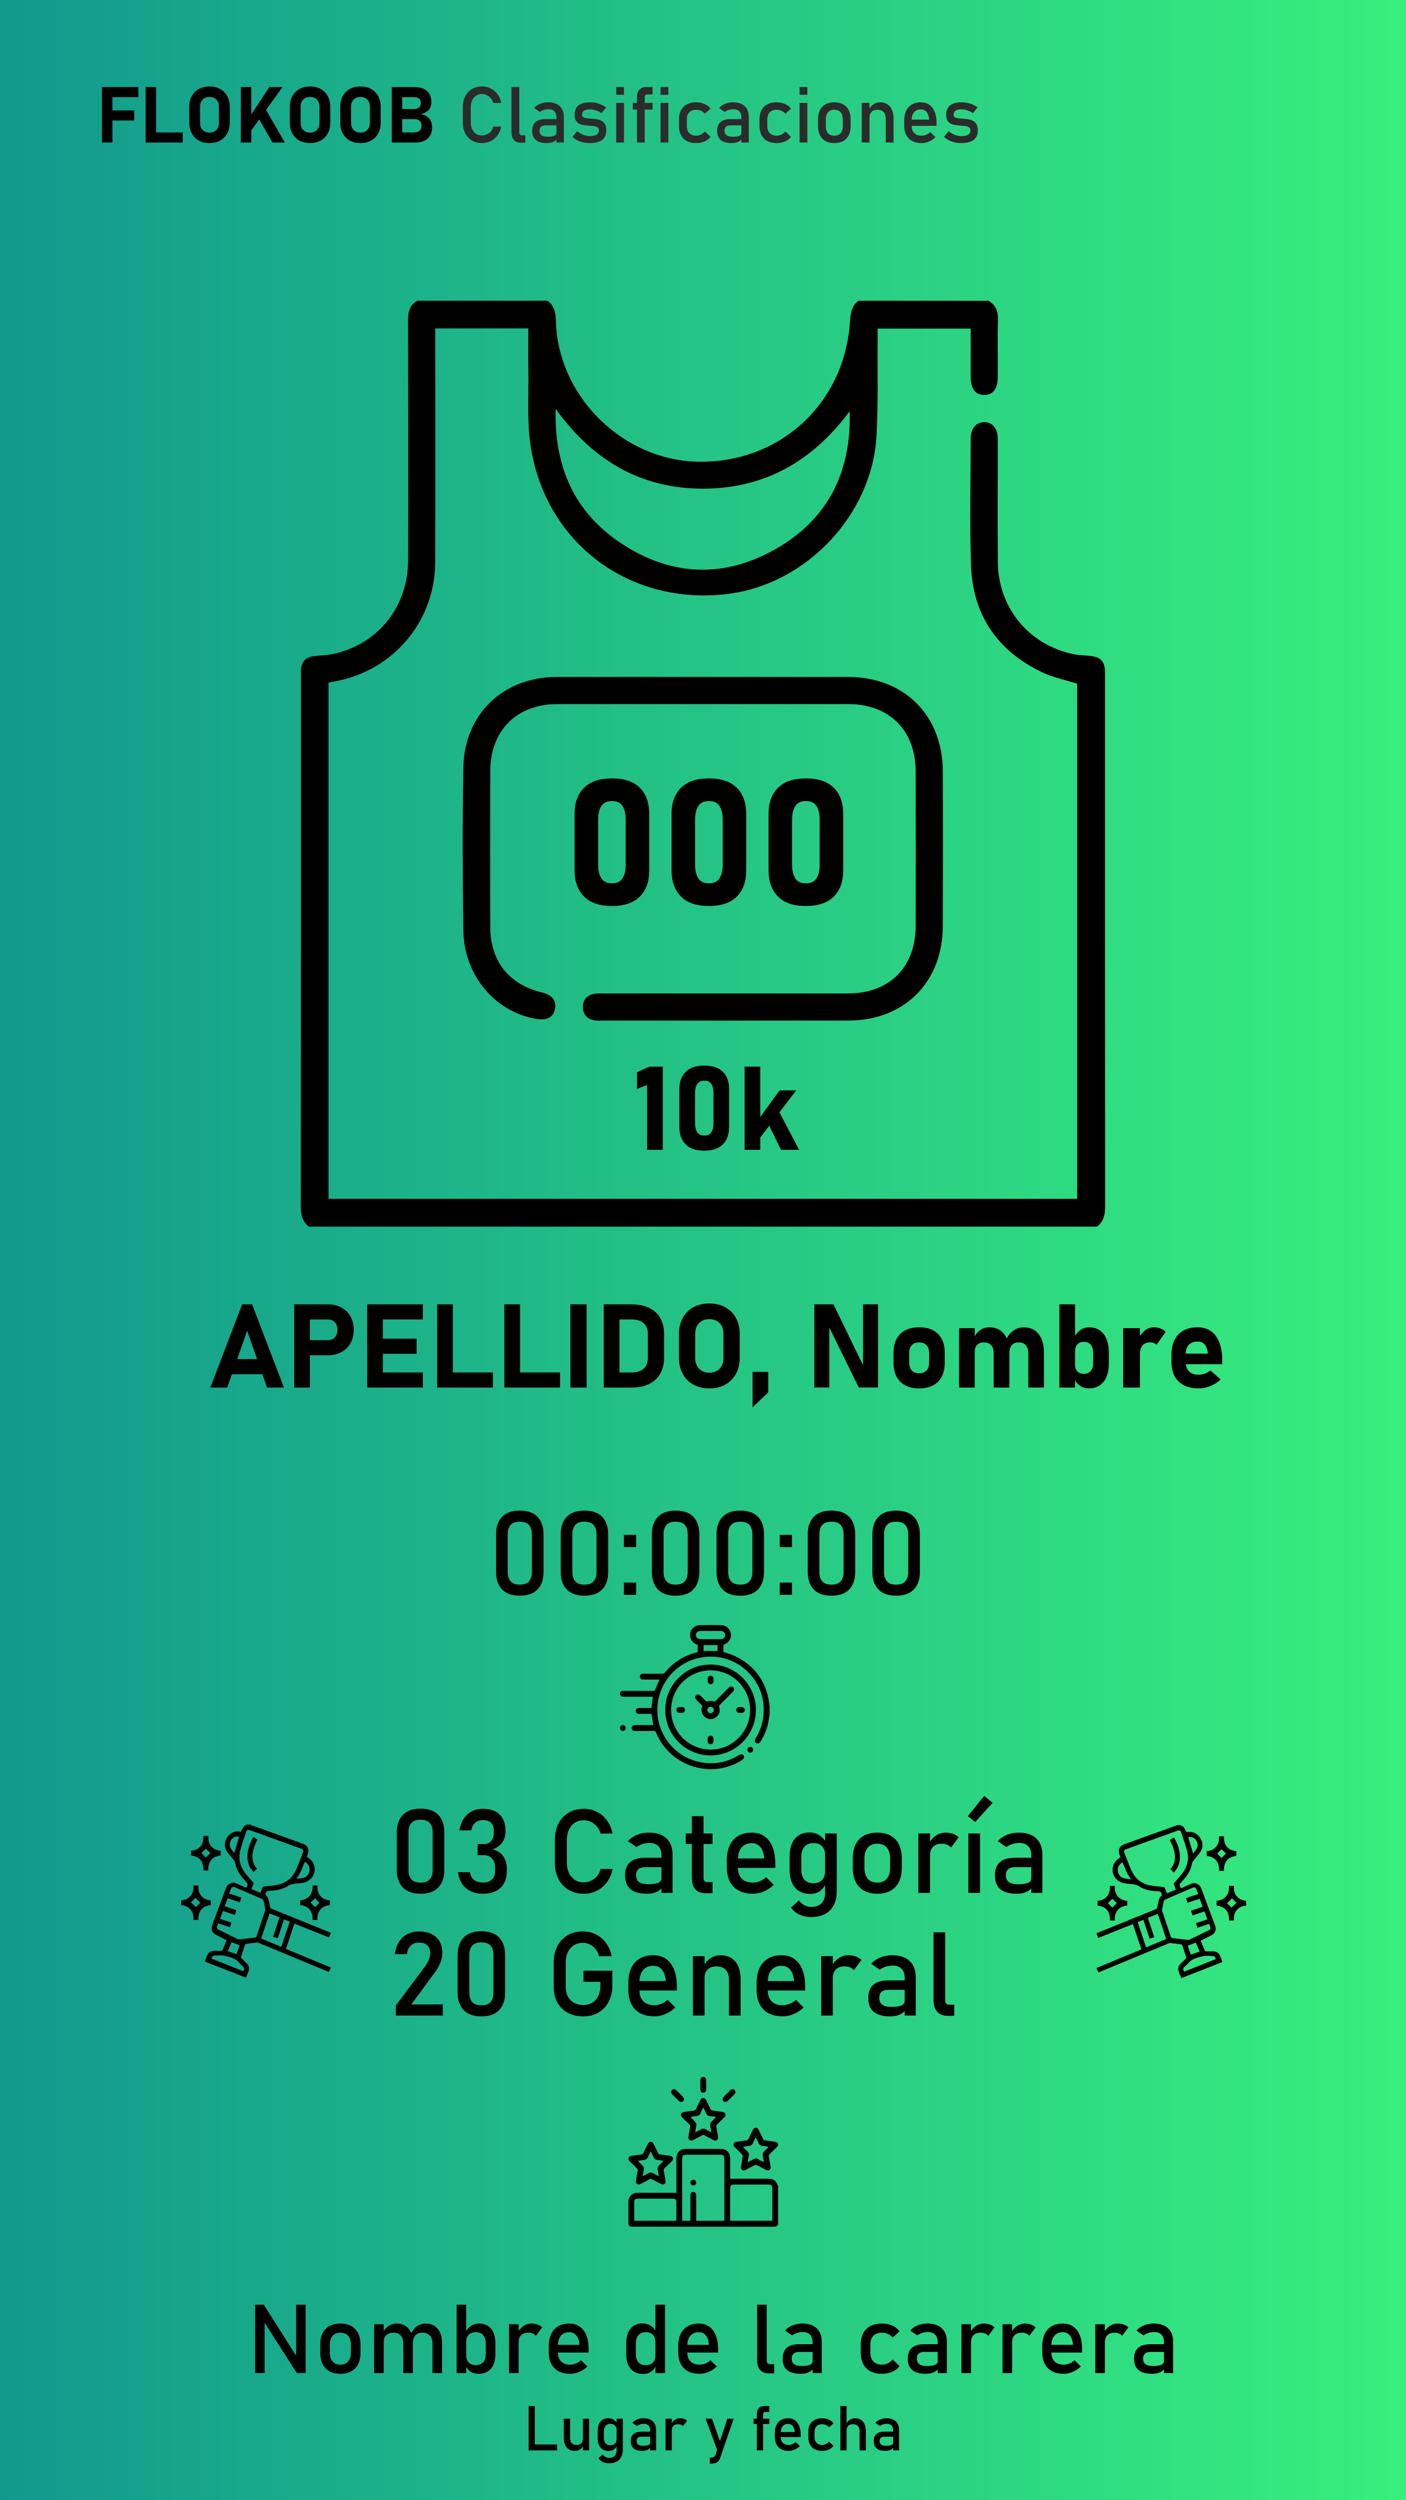 <?xml version="1.0" encoding="utf-8"?>
<!-- Generator: Adobe Illustrator 26.0.3, SVG Export Plug-In . SVG Version: 6.00 Build 0)  -->
<svg version="1.1" xmlns="http://www.w3.org/2000/svg" xmlns:xlink="http://www.w3.org/1999/xlink" x="0px" y="0px"
	 viewBox="0 0 1080 1920" style="enable-background:new 0 0 1080 1920;" xml:space="preserve">
<style type="text/css">
	.st0{fill:url(#SVGID_1_);}
	.st1{fill:#2B2B2B;}
</style>
<g id="Background">
	<linearGradient id="SVGID_1_" gradientUnits="userSpaceOnUse" x1="0" y1="960" x2="1080" y2="960">
		<stop  offset="5.327789e-09" style="stop-color:#11998E"/>
		<stop  offset="1" style="stop-color:#38EF7D"/>
	</linearGradient>
	<rect class="st0" width="1080" height="1920"/>
</g>
<g id="Tiempo">
	<g id="Cronómetro">
		<path d="M591.2,1316.32c-0.37,2.24-0.66,4.51-1.13,6.73c-1.1,5.18-3.12,9.99-5.96,14.46c-0.84,1.32-2.1,1.71-3.24,1.02
			c-1.16-0.71-1.4-2.06-0.54-3.43c3.2-5.13,5.28-10.66,5.97-16.68c1.49-13.13-2.19-24.61-11.41-34.06
			c-19.85-20.35-54.19-14.34-66.13,11.46c-11.15,24.11,3.03,52.17,29.06,57.38c10.49,2.1,20.38,0.31,29.54-5.28
			c1.79-1.09,3.02-1.03,3.83,0.22c0.82,1.26,0.3,2.52-1.48,3.63c-23.66,14.77-55.26,4.55-65.79-21.31c-0.4-0.99-0.89-1.24-1.88-1.23
			c-4.53,0.05-9.06,0.02-13.59,0.02c-0.41,0-0.83,0.01-1.23-0.04c-1.2-0.14-2.01-1.01-2.04-2.15c-0.03-1.17,0.81-2.11,2.05-2.27
			c0.37-0.05,0.75-0.04,1.12-0.04c4.08,0,8.16,0,12.24,0c0.4,0,0.8,0,1.23,0c-0.47-2.93-0.92-5.72-1.39-8.65c-1.23,0-2.53,0-3.83,0
			c-1.98,0-3.97,0.02-5.95-0.01c-1.36-0.02-2.32-0.98-2.32-2.23c0-1.25,0.95-2.23,2.31-2.24c2.84-0.03,5.69-0.01,8.54-0.01
			c0.41,0,0.81,0,1.19,0c0.37-2.88,0.72-5.65,1.11-8.63c-0.37,0-0.79,0-1.21,0c-6.96,0-13.93,0-20.89-0.01
			c-0.52,0-1.06-0.02-1.56-0.14c-1.02-0.25-1.69-1.25-1.61-2.29c0.08-1.05,0.86-1.89,1.92-2.02c0.41-0.05,0.82-0.04,1.23-0.04
			c7.49,0,14.97-0.01,22.46,0.02c0.81,0,1.14-0.27,1.44-1c1.05-2.55,2.21-5.05,3.36-7.65c-0.3-0.02-0.65-0.05-1-0.05
			c-3.82,0-7.64,0-11.46-0.01c-1.63,0-2.67-0.89-2.67-2.23c0-1.34,1.06-2.26,2.67-2.26c4.87-0.01,9.73-0.02,14.6,0.01
			c0.81,0.01,1.34-0.2,1.89-0.87c6.41-7.8,14.49-12.99,24.3-15.42c0.29-0.07,0.56-0.18,0.88-0.29c0.02-0.35,0.04-0.69,0.04-1.02
			c0-1.53,0-3.07,0-4.61c-2.78-0.89-4.71-2.6-5.51-5.38c-1.38-4.8,2.08-9.61,7.15-9.72c5.5-0.13,11.01-0.1,16.51-0.01
			c3.85,0.06,6.76,2.75,7.4,6.58c0.57,3.43-1.46,6.89-4.89,8.2c-0.61,0.24-0.86,0.5-0.84,1.18c0.05,1.57,0.02,3.14,0.02,4.61
			c2.66,0.92,5.31,1.63,7.78,2.74c15.59,7.02,24.66,19.06,27.3,35.97c0.14,0.92,0.27,1.84,0.4,2.77
			C591.2,1312.12,591.2,1314.22,591.2,1316.32z M545.83,1258.75c2.5,0,5.01,0.01,7.51-0.01c0.52,0,1.06-0.03,1.54-0.18
			c1.41-0.44,2.31-1.9,2.12-3.32c-0.23-1.68-1.51-2.78-3.39-2.79c-5.2-0.02-10.39-0.02-15.59,0c-2.07,0.01-3.46,1.34-3.44,3.19
			c0.01,1.86,1.38,3.09,3.5,3.1C540.67,1258.76,543.25,1258.75,545.83,1258.75z M540.46,1263.32c0,1.57,0,3.07,0,4.5
			c3.62,0,7.14,0,10.71,0c0-1.47,0-2.95,0-4.5C547.59,1263.32,544.05,1263.32,540.46,1263.32z"/>
		<path d="M580.66,1313.14c-0.01,19.25-15.69,34.94-34.88,34.9c-19.22-0.04-34.83-15.76-34.78-35
			c0.05-19.24,15.63-34.81,34.83-34.81C565.07,1278.22,580.67,1293.86,580.66,1313.14z M545.86,1282.72
			c-16.74-0.03-30.35,13.58-30.36,30.37c-0.02,16.76,13.6,30.43,30.31,30.45c16.71,0.02,30.36-13.64,30.36-30.4
			C576.17,1296.34,562.63,1282.75,545.86,1282.72z"/>
		<path d="M478.47,1324.77c1.22,0.02,2.21,1.02,2.21,2.23c0,1.27-1.04,2.26-2.32,2.22c-1.23-0.04-2.19-1.05-2.15-2.27
			C476.24,1325.73,477.26,1324.76,478.47,1324.77z"/>
		<path d="M576.3,1341.45c1.22-0.02,2.24,0.95,2.28,2.16c0.04,1.24-1.01,2.3-2.27,2.28c-1.23-0.01-2.19-0.98-2.2-2.22
			C574.11,1342.43,575.06,1341.46,576.3,1341.45z"/>
		<path d="M538.82,1312.8c0.11-0.5,0.17-1.27,0.45-1.94c0.28-0.68,0.11-1.07-0.38-1.54c-1.25-1.19-2.45-2.43-3.66-3.65
			c-1.48-1.48-1.68-2.71-0.64-3.78c1.04-1.07,2.38-0.84,3.87,0.64c1.22,1.22,2.45,2.42,3.64,3.67c0.44,0.46,0.8,0.59,1.44,0.35
			c1.52-0.58,3.1-0.58,4.61,0.01c0.65,0.25,1,0.08,1.44-0.36c3.27-3.3,6.56-6.58,9.84-9.87c0.24-0.24,0.47-0.49,0.73-0.7
			c0.96-0.78,2.23-0.74,3.06,0.09c0.82,0.82,0.9,2.14,0.09,3.06c-0.74,0.84-1.57,1.61-2.36,2.41c-2.67,2.68-5.33,5.38-8.03,8.02
			c-0.58,0.57-0.71,1-0.46,1.82c0.89,2.84,0.2,5.38-2.03,7.34c-2.19,1.93-4.75,2.34-7.43,1.12
			C540.28,1318.24,538.97,1316,538.82,1312.8z M545.8,1310.66c-1.39,0.01-2.47,1.13-2.44,2.52c0.03,1.32,1.13,2.42,2.44,2.43
			c1.35,0.02,2.5-1.12,2.5-2.49C548.31,1311.73,547.2,1310.64,545.8,1310.66z"/>
		<path d="M548.09,1290.1c0,0.37,0.02,0.75,0,1.12c-0.09,1.23-0.97,2.11-2.14,2.15c-1.16,0.04-2.17-0.79-2.3-2
			c-0.08-0.77-0.07-1.57-0.02-2.35c0.08-1.35,1.06-2.24,2.33-2.2c1.23,0.04,2.08,0.94,2.14,2.27
			C548.1,1289.43,548.09,1289.76,548.09,1290.1C548.09,1290.1,548.09,1290.1,548.09,1290.1z"/>
		<path d="M568.79,1310.91c0.37,0,0.75-0.02,1.12,0c1.22,0.07,2.13,0.96,2.19,2.12c0.06,1.1-0.73,2.16-1.87,2.3
			c-0.95,0.11-1.94,0.12-2.89-0.02c-1.16-0.16-1.84-1.18-1.77-2.35c0.07-1.14,0.92-1.97,2.11-2.05
			C568.04,1310.89,568.42,1310.91,568.79,1310.91z"/>
		<path d="M548.04,1336.1c0,0.45,0.05,0.9-0.01,1.34c-0.17,1.2-1.18,2.05-2.32,1.99c-1.16-0.06-2.06-0.97-2.12-2.19
			c-0.04-0.71-0.03-1.42,0-2.12c0.05-1.29,0.96-2.22,2.16-2.26c1.2-0.04,2.18,0.85,2.3,2.13c0.04,0.37,0.01,0.74,0.01,1.12
			C548.05,1336.1,548.04,1336.1,548.04,1336.1z"/>
		<path d="M522.87,1310.83c0.45,0.02,0.9,0.01,1.34,0.07c1.08,0.14,1.83,0.97,1.89,2.04c0.06,1.14-0.59,2.14-1.71,2.29
			c-0.99,0.14-2.02,0.14-3.01,0.02c-1.11-0.13-1.85-1.15-1.81-2.23c0.04-1.13,0.88-2.02,2.06-2.13c0.41-0.04,0.82-0.01,1.23-0.01
			C522.87,1310.86,522.87,1310.85,522.87,1310.83z"/>
	</g>
	<g>
		<g>
			<path d="M399.28,1225.38c-6.09,0-10.66-1.63-13.69-4.9s-4.55-7.68-4.55-13.25v-29.05c0-5.65,1.54-10.09,4.61-13.32
				s7.62-4.83,13.62-4.83c6.04,0,10.58,1.6,13.65,4.81c3.06,3.21,4.59,7.65,4.59,13.34v29.05c0,5.65-1.53,10.09-4.59,13.32
				C409.86,1223.77,405.31,1225.38,399.28,1225.38z M399.28,1216.86c3.28,0,5.65-0.86,7.1-2.57c1.45-1.71,2.18-4.06,2.18-7.05
				v-29.05c0-3.02-0.73-5.38-2.18-7.08s-3.82-2.55-7.1-2.55c-3.28,0-5.65,0.85-7.1,2.55s-2.18,4.06-2.18,7.08v29.05
				c0,2.99,0.73,5.34,2.18,7.05C393.63,1216,395.99,1216.86,399.28,1216.86z"/>
			<path d="M448.93,1225.38c-6.09,0-10.66-1.63-13.69-4.9s-4.55-7.68-4.55-13.25v-29.05c0-5.65,1.54-10.09,4.61-13.32
				s7.62-4.83,13.62-4.83c6.04,0,10.58,1.6,13.65,4.81c3.06,3.21,4.59,7.65,4.59,13.34v29.05c0,5.65-1.53,10.09-4.59,13.32
				C459.52,1223.77,454.97,1225.38,448.93,1225.38z M448.93,1216.86c3.28,0,5.65-0.86,7.1-2.57c1.45-1.71,2.18-4.06,2.18-7.05
				v-29.05c0-3.02-0.73-5.38-2.18-7.08s-3.82-2.55-7.1-2.55c-3.28,0-5.65,0.85-7.1,2.55s-2.18,4.06-2.18,7.08v29.05
				c0,2.99,0.73,5.34,2.18,7.05C443.29,1216,445.65,1216.86,448.93,1216.86z"/>
			<path d="M479.26,1188.07v-9.4h9.4v9.4H479.26z M479.26,1224.72v-9.4h9.4v9.4H479.26z"/>
			<path d="M518.98,1225.38c-6.09,0-10.66-1.63-13.69-4.9s-4.55-7.68-4.55-13.25v-29.05c0-5.65,1.54-10.09,4.61-13.32
				s7.62-4.83,13.62-4.83c6.04,0,10.58,1.6,13.65,4.81c3.06,3.21,4.59,7.65,4.59,13.34v29.05c0,5.65-1.53,10.09-4.59,13.32
				C529.57,1223.77,525.02,1225.38,518.98,1225.38z M518.98,1216.86c3.28,0,5.65-0.86,7.1-2.57c1.45-1.71,2.18-4.06,2.18-7.05
				v-29.05c0-3.02-0.73-5.38-2.18-7.08s-3.82-2.55-7.1-2.55c-3.28,0-5.65,0.85-7.1,2.55s-2.18,4.06-2.18,7.08v29.05
				c0,2.99,0.73,5.34,2.18,7.05C513.34,1216,515.7,1216.86,518.98,1216.86z"/>
			<path d="M568.64,1225.38c-6.09,0-10.66-1.63-13.69-4.9s-4.55-7.68-4.55-13.25v-29.05c0-5.65,1.54-10.09,4.61-13.32
				s7.62-4.83,13.62-4.83c6.04,0,10.58,1.6,13.65,4.81c3.06,3.21,4.59,7.65,4.59,13.34v29.05c0,5.65-1.53,10.09-4.59,13.32
				S574.68,1225.38,568.64,1225.38z M568.64,1216.86c3.28,0,5.65-0.86,7.1-2.57c1.45-1.71,2.18-4.06,2.18-7.05v-29.05
				c0-3.02-0.73-5.38-2.18-7.08s-3.82-2.55-7.1-2.55s-5.65,0.85-7.1,2.55s-2.17,4.06-2.17,7.08v29.05c0,2.99,0.72,5.34,2.17,7.05
				C562.99,1216,565.36,1216.86,568.64,1216.86z"/>
			<path d="M598.96,1188.07v-9.4h9.4v9.4H598.96z M598.96,1224.72v-9.4h9.4v9.4H598.96z"/>
			<path d="M638.69,1225.38c-6.09,0-10.66-1.63-13.69-4.9s-4.55-7.68-4.55-13.25v-29.05c0-5.65,1.54-10.09,4.61-13.32
				s7.62-4.83,13.62-4.83c6.04,0,10.58,1.6,13.65,4.81c3.06,3.21,4.59,7.65,4.59,13.34v29.05c0,5.65-1.53,10.09-4.59,13.32
				C649.27,1223.77,644.72,1225.38,638.69,1225.38z M638.69,1216.86c3.28,0,5.65-0.86,7.1-2.57c1.45-1.71,2.18-4.06,2.18-7.05
				v-29.05c0-3.02-0.72-5.38-2.18-7.08c-1.45-1.7-3.82-2.55-7.1-2.55s-5.65,0.85-7.1,2.55c-1.45,1.7-2.18,4.06-2.18,7.08v29.05
				c0,2.99,0.72,5.34,2.18,7.05C633.04,1216,635.41,1216.86,638.69,1216.86z"/>
			<path d="M688.35,1225.38c-6.09,0-10.66-1.63-13.69-4.9c-3.03-3.27-4.55-7.68-4.55-13.25v-29.05c0-5.65,1.54-10.09,4.61-13.32
				s7.62-4.83,13.62-4.83c6.04,0,10.58,1.6,13.65,4.81c3.06,3.21,4.59,7.65,4.59,13.34v29.05c0,5.65-1.53,10.09-4.59,13.32
				C698.93,1223.77,694.38,1225.38,688.35,1225.38z M688.35,1216.86c3.28,0,5.65-0.86,7.1-2.57c1.45-1.71,2.18-4.06,2.18-7.05
				v-29.05c0-3.02-0.72-5.38-2.18-7.08c-1.45-1.7-3.82-2.55-7.1-2.55s-5.65,0.85-7.1,2.55c-1.45,1.7-2.18,4.06-2.18,7.08v29.05
				c0,2.99,0.72,5.34,2.18,7.05C682.7,1216,685.07,1216.86,688.35,1216.86z"/>
		</g>
	</g>
</g>
<g id="Info_General">
	<g>
		<g>
			<path d="M195.97,1822.33v-52.5h6.68l25.69,40.61l-0.87,0.94v-41.55h7.3v52.5h-6.76l-25.62-40l0.87-0.94v40.94H195.97z"/>
			<path d="M261.44,1822.9c-4.91,0-8.72-1.43-11.42-4.28c-2.7-2.85-4.05-6.87-4.05-12.05v-6.11c0-5.13,1.35-9.11,4.05-11.92
				c2.7-2.82,6.5-4.23,11.42-4.23s8.72,1.41,11.42,4.23c2.7,2.82,4.05,6.79,4.05,11.92v6.21c0,5.16-1.35,9.15-4.05,11.98
				C270.16,1821.49,266.35,1822.9,261.44,1822.9z M261.44,1815.89c2.58,0,4.57-0.81,5.98-2.42c1.41-1.61,2.11-3.88,2.11-6.79v-6.21
				c0-2.91-0.7-5.17-2.11-6.76s-3.4-2.38-5.98-2.38c-2.55,0-4.54,0.79-5.96,2.38c-1.42,1.59-2.13,3.84-2.13,6.76v6.21
				c0,2.92,0.71,5.18,2.13,6.79C256.9,1815.09,258.88,1815.89,261.44,1815.89z"/>
			<path d="M287.38,1822.36v-37.51h7.37v37.51H287.38z M309.78,1822.36v-22.73c0-2.65-0.65-4.7-1.95-6.14s-3.14-2.17-5.53-2.17
				c-2.41,0-4.27,0.64-5.58,1.92c-1.31,1.28-1.97,3.07-1.97,5.38l-0.76-7.23c1.16-2.26,2.67-4.01,4.53-5.24
				c1.87-1.23,3.93-1.84,6.2-1.84c3.95,0,7.01,1.33,9.18,3.99c2.17,2.66,3.25,6.43,3.25,11.29v22.76H309.78z M332.19,1822.36v-22.73
				c0-2.65-0.68-4.7-2.04-6.14c-1.36-1.45-3.29-2.17-5.8-2.17c-2.29,0-4.06,0.7-5.31,2.1c-1.25,1.4-1.88,3.37-1.88,5.93l-1.48-7.23
				c1.2-2.5,2.77-4.43,4.7-5.78c1.93-1.35,4.06-2.02,6.4-2.02c4.07,0,7.22,1.33,9.45,3.99c2.23,2.66,3.34,6.43,3.34,11.29v22.76
				H332.19z"/>
			<path d="M350.76,1822.36v-52.54h7.37v52.54H350.76z M367.56,1822.9c-2.34,0-4.37-0.56-6.11-1.68c-1.73-1.12-3.01-2.7-3.83-4.75
				l0.51-7.84c0,1.61,0.29,2.99,0.87,4.12c0.58,1.13,1.42,2,2.51,2.6c1.1,0.6,2.43,0.9,3.99,0.9c2.43,0,4.32-0.74,5.65-2.22
				c1.34-1.48,2.01-3.57,2.01-6.27v-8.13c0-2.75-0.67-4.88-2.01-6.4s-3.22-2.28-5.65-2.28c-1.57,0-2.9,0.29-3.99,0.87
				c-1.1,0.58-1.93,1.42-2.51,2.53c-0.58,1.11-0.87,2.46-0.87,4.05l-0.76-7.23c1.13-2.19,2.61-3.88,4.44-5.08
				c1.83-1.19,3.87-1.79,6.11-1.79c4.02,0,7.13,1.33,9.32,3.99c2.19,2.66,3.29,6.43,3.29,11.29v8.17c0,4.79-1.13,8.52-3.4,11.17
				C374.87,1821.58,371.68,1822.9,367.56,1822.9z"/>
			<path d="M391.01,1822.36v-37.51h7.37v37.51H391.01z M411.64,1793.74c-0.65-0.79-1.47-1.4-2.46-1.81
				c-0.99-0.41-2.13-0.61-3.43-0.61c-2.34,0-4.15,0.64-5.44,1.93c-1.29,1.29-1.93,3.08-1.93,5.37l-0.76-7.23
				c1.13-2.22,2.62-3.95,4.46-5.2c1.84-1.25,3.87-1.88,6.09-1.88c1.71,0,3.26,0.25,4.64,0.74c1.38,0.49,2.6,1.22,3.63,2.19
				L411.64,1793.74z"/>
			<path d="M437.95,1822.9c-5.23,0-9.27-1.46-12.14-4.37c-2.87-2.91-4.3-7.06-4.3-12.43v-4.23c0-5.59,1.38-9.91,4.14-12.97
				c2.76-3.06,6.64-4.59,11.65-4.59c4.72,0,8.38,1.73,10.97,5.2c2.59,3.47,3.88,8.33,3.88,14.6v2.46h-25.29v-5.93h18.28
				c-0.22-3.04-1.01-5.41-2.37-7.12c-1.36-1.71-3.19-2.57-5.47-2.57c-2.77,0-4.93,0.92-6.47,2.75c-1.54,1.83-2.31,4.42-2.31,7.77
				v4.77c0,3.11,0.82,5.49,2.48,7.15c1.65,1.66,3.97,2.49,6.96,2.49c1.49,0,2.97-0.3,4.44-0.9c1.47-0.6,2.78-1.45,3.94-2.53
				l4.84,4.84c-1.85,1.78-3.94,3.16-6.25,4.14C442.61,1822.42,440.28,1822.9,437.95,1822.9z"/>
			<path d="M494.02,1823.01c-4.14,0-7.34-1.33-9.59-3.99c-2.25-2.66-3.38-6.41-3.38-11.26v-8.27c0-4.87,1.1-8.63,3.31-11.29
				c2.2-2.66,5.31-3.99,9.3-3.99c2.22,0,4.25,0.58,6.09,1.73s3.33,2.78,4.46,4.88l-0.76,7.66c0-1.59-0.29-2.95-0.87-4.08
				c-0.58-1.13-1.42-1.99-2.51-2.58c-1.1-0.59-2.43-0.88-3.99-0.88c-2.43,0-4.32,0.76-5.65,2.28s-2.01,3.65-2.01,6.4v8.17
				c0,2.72,0.67,4.82,2.01,6.3c1.34,1.48,3.22,2.22,5.65,2.22c1.57,0,2.9-0.31,3.99-0.92c1.1-0.61,1.93-1.5,2.51-2.66
				s0.87-2.54,0.87-4.16l0.51,7.91c-0.67,1.69-1.84,3.2-3.49,4.53C498.82,1822.34,496.67,1823.01,494.02,1823.01z M503.46,1822.36
				v-52.54h7.37v52.54H503.46z"/>
			<path d="M537.38,1822.9c-5.23,0-9.27-1.46-12.14-4.37c-2.87-2.91-4.3-7.06-4.3-12.43v-4.23c0-5.59,1.38-9.91,4.14-12.97
				c2.76-3.06,6.64-4.59,11.65-4.59c4.72,0,8.38,1.73,10.97,5.2c2.59,3.47,3.88,8.33,3.88,14.6v2.46h-25.29v-5.93h18.28
				c-0.22-3.04-1.01-5.41-2.37-7.12c-1.36-1.71-3.19-2.57-5.47-2.57c-2.77,0-4.93,0.92-6.47,2.75c-1.54,1.83-2.31,4.42-2.31,7.77
				v4.77c0,3.11,0.82,5.49,2.48,7.15c1.65,1.66,3.97,2.49,6.96,2.49c1.49,0,2.97-0.3,4.44-0.9c1.47-0.6,2.78-1.45,3.94-2.53
				l4.84,4.84c-1.86,1.78-3.94,3.16-6.25,4.14C542.04,1822.42,539.72,1822.9,537.38,1822.9z"/>
			<path d="M588.95,1769.82v42.85c0,0.89,0.2,1.59,0.6,2.1s0.96,0.76,1.68,0.76h3.47v7.01h-4.34c-2.77,0-4.93-0.87-6.47-2.6
				c-1.54-1.73-2.31-4.18-2.31-7.33v-42.78H588.95z"/>
			<path d="M615,1822.9c-4.6,0-8.05-0.95-10.35-2.85c-2.3-1.9-3.45-4.82-3.45-8.74c0-3.73,1.05-6.52,3.16-8.37
				c2.11-1.84,5.27-2.76,9.49-2.76h10.66l0.51,5.93h-11.13c-1.9,0-3.34,0.43-4.3,1.28c-0.96,0.85-1.45,2.16-1.45,3.92
				c0,1.9,0.64,3.31,1.91,4.23c1.28,0.92,3.19,1.37,5.75,1.37c2.79,0,4.89-0.3,6.29-0.9c1.4-0.6,2.1-1.54,2.1-2.82l0.76,5.28
				c-0.65,1.01-1.46,1.84-2.42,2.49c-0.96,0.65-2.07,1.14-3.31,1.46C617.97,1822.74,616.56,1822.9,615,1822.9z M624.18,1822.36
				v-23.78c0-2.46-0.66-4.37-1.97-5.73c-1.31-1.36-3.17-2.04-5.58-2.04c-1.47,0-2.92,0.22-4.35,0.67c-1.43,0.45-2.72,1.09-3.85,1.93
				l-5.38-3.69c1.42-1.71,3.29-3.04,5.62-3.99c2.32-0.95,4.91-1.43,7.75-1.43c4.7,0,8.33,1.22,10.91,3.65
				c2.58,2.43,3.87,5.87,3.87,10.3v24.1H624.18z"/>
			<path d="M677.4,1822.9c-5.15,0-9.15-1.42-11.98-4.26c-2.83-2.84-4.25-6.85-4.25-12.03v-6.18c0-5.13,1.41-9.1,4.25-11.91
				c2.83-2.81,6.82-4.21,11.98-4.21c2.94,0,5.59,0.52,7.95,1.55c2.36,1.04,4.24,2.52,5.64,4.44l-5.31,4.77
				c-1.04-1.2-2.26-2.13-3.69-2.78c-1.42-0.65-2.92-0.98-4.48-0.98c-2.84,0-5.05,0.79-6.61,2.38c-1.57,1.59-2.35,3.83-2.35,6.72
				v6.18c0,2.96,0.78,5.25,2.35,6.87c1.57,1.61,3.77,2.42,6.61,2.42c1.56,0,3.06-0.35,4.48-1.05c1.42-0.7,2.65-1.69,3.69-2.96
				l5.31,5.13c-1.4,1.88-3.28,3.33-5.66,4.35C682.96,1822.39,680.31,1822.9,677.4,1822.9z"/>
			<path d="M711.11,1822.9c-4.6,0-8.05-0.95-10.35-2.85c-2.3-1.9-3.45-4.82-3.45-8.74c0-3.73,1.05-6.52,3.16-8.37
				c2.11-1.84,5.27-2.76,9.48-2.76h10.66l0.51,5.93h-11.13c-1.9,0-3.34,0.43-4.3,1.28c-0.96,0.85-1.45,2.16-1.45,3.92
				c0,1.9,0.64,3.31,1.92,4.23c1.28,0.92,3.19,1.37,5.75,1.37c2.79,0,4.89-0.3,6.29-0.9c1.4-0.6,2.1-1.54,2.1-2.82l0.76,5.28
				c-0.65,1.01-1.46,1.84-2.42,2.49c-0.96,0.65-2.07,1.14-3.31,1.46C714.08,1822.74,712.68,1822.9,711.11,1822.9z M720.29,1822.36
				v-23.78c0-2.46-0.66-4.37-1.97-5.73c-1.31-1.36-3.17-2.04-5.58-2.04c-1.47,0-2.92,0.22-4.35,0.67c-1.43,0.45-2.72,1.09-3.85,1.93
				l-5.38-3.69c1.42-1.71,3.29-3.04,5.62-3.99c2.33-0.95,4.91-1.43,7.75-1.43c4.7,0,8.33,1.22,10.91,3.65
				c2.58,2.43,3.87,5.87,3.87,10.3v24.1H720.29z"/>
			<path d="M738.5,1822.36v-37.51h7.37v37.51H738.5z M759.13,1793.74c-0.65-0.79-1.47-1.4-2.46-1.81c-0.99-0.41-2.13-0.61-3.43-0.61
				c-2.34,0-4.15,0.64-5.44,1.93c-1.29,1.29-1.93,3.08-1.93,5.37l-0.76-7.23c1.13-2.22,2.62-3.95,4.46-5.2
				c1.84-1.25,3.87-1.88,6.09-1.88c1.71,0,3.26,0.25,4.64,0.74c1.38,0.49,2.59,1.22,3.63,2.19L759.13,1793.74z"/>
			<path d="M770.08,1822.36v-37.51h7.37v37.51H770.08z M790.71,1793.74c-0.65-0.79-1.47-1.4-2.46-1.81
				c-0.99-0.41-2.13-0.61-3.43-0.61c-2.34,0-4.15,0.64-5.44,1.93c-1.29,1.29-1.93,3.08-1.93,5.37l-0.76-7.23
				c1.13-2.22,2.62-3.95,4.46-5.2c1.84-1.25,3.87-1.88,6.09-1.88c1.71,0,3.26,0.25,4.64,0.74c1.38,0.49,2.59,1.22,3.63,2.19
				L790.71,1793.74z"/>
			<path d="M817.02,1822.9c-5.23,0-9.27-1.46-12.14-4.37c-2.87-2.91-4.3-7.06-4.3-12.43v-4.23c0-5.59,1.38-9.91,4.14-12.97
				c2.76-3.06,6.64-4.59,11.65-4.59c4.72,0,8.38,1.73,10.97,5.2c2.59,3.47,3.88,8.33,3.88,14.6v2.46h-25.29v-5.93h18.28
				c-0.22-3.04-1.01-5.41-2.37-7.12c-1.36-1.71-3.19-2.57-5.47-2.57c-2.77,0-4.93,0.92-6.47,2.75c-1.54,1.83-2.31,4.42-2.31,7.77
				v4.77c0,3.11,0.83,5.49,2.47,7.15c1.65,1.66,3.97,2.49,6.96,2.49c1.49,0,2.97-0.3,4.44-0.9c1.47-0.6,2.78-1.45,3.94-2.53
				l4.84,4.84c-1.86,1.78-3.94,3.16-6.25,4.14C821.68,1822.42,819.35,1822.9,817.02,1822.9z"/>
			<path d="M841.33,1822.36v-37.51h7.37v37.51H841.33z M861.96,1793.74c-0.65-0.79-1.47-1.4-2.46-1.81
				c-0.99-0.41-2.13-0.61-3.43-0.61c-2.34,0-4.15,0.64-5.44,1.93c-1.29,1.29-1.93,3.08-1.93,5.37l-0.76-7.23
				c1.13-2.22,2.62-3.95,4.46-5.2c1.84-1.25,3.87-1.88,6.09-1.88c1.71,0,3.26,0.25,4.64,0.74c1.38,0.49,2.59,1.22,3.63,2.19
				L861.96,1793.74z"/>
			<path d="M884.91,1822.9c-4.6,0-8.05-0.95-10.35-2.85c-2.3-1.9-3.45-4.82-3.45-8.74c0-3.73,1.05-6.52,3.16-8.37
				c2.11-1.84,5.27-2.76,9.48-2.76h10.66l0.51,5.93h-11.13c-1.9,0-3.34,0.43-4.3,1.28c-0.96,0.85-1.45,2.16-1.45,3.92
				c0,1.9,0.64,3.31,1.92,4.23c1.28,0.92,3.19,1.37,5.75,1.37c2.79,0,4.89-0.3,6.29-0.9c1.4-0.6,2.1-1.54,2.1-2.82l0.76,5.28
				c-0.65,1.01-1.46,1.84-2.42,2.49c-0.96,0.65-2.07,1.14-3.31,1.46C887.88,1822.74,886.47,1822.9,884.91,1822.9z M894.09,1822.36
				v-23.78c0-2.46-0.66-4.37-1.97-5.73c-1.31-1.36-3.17-2.04-5.58-2.04c-1.47,0-2.92,0.22-4.35,0.67c-1.43,0.45-2.72,1.09-3.85,1.93
				l-5.38-3.69c1.42-1.71,3.29-3.04,5.62-3.99c2.33-0.95,4.91-1.43,7.75-1.43c4.7,0,8.33,1.22,10.91,3.65
				c2.58,2.43,3.87,5.87,3.87,10.3v24.1H894.09z"/>
		</g>
	</g>
	<g>
		<g>
			<path d="M406.06,1881.72v-34.08h4.78v34.08H406.06z M408.45,1881.72v-4.55h19.5v4.55H408.45z"/>
			<path d="M437.89,1857.4v14.79c0,1.7,0.43,3.02,1.3,3.95s2.09,1.39,3.67,1.39s2.79-0.42,3.64-1.25s1.28-2.01,1.28-3.53l0.33,5.09
				c-0.44,1.09-1.2,2.07-2.3,2.94s-2.52,1.3-4.29,1.3c-2.69,0-4.76-0.86-6.22-2.59s-2.19-4.16-2.19-7.3v-14.79H437.89z
				 M447.78,1881.72v-24.33h4.76v24.33H447.78z"/>
			<path d="M467.52,1882.15c-2.69,0-4.76-0.86-6.22-2.59s-2.19-4.16-2.19-7.3v-5.37c0-3.16,0.71-5.6,2.14-7.32s3.44-2.59,6.04-2.59
				c1.44,0,2.75,0.38,3.95,1.12s2.16,1.8,2.89,3.16l-0.49,4.97c0-1.03-0.19-1.91-0.56-2.65s-0.92-1.29-1.63-1.68
				s-1.57-0.57-2.59-0.57c-1.58,0-2.8,0.49-3.67,1.48s-1.3,2.37-1.3,4.15v5.3c0,1.77,0.43,3.13,1.3,4.09s2.09,1.44,3.67,1.44
				c1.02,0,1.88-0.2,2.59-0.6s1.25-0.97,1.63-1.72s0.56-1.65,0.56-2.7l0.33,5.13c-0.44,1.09-1.19,2.07-2.26,2.94
				S469.24,1882.15,467.52,1882.15z M467.96,1891.61c-1.83,0-3.46-0.34-4.91-1.02s-2.57-1.64-3.36-2.87l3.23-2.93
				c0.62,0.86,1.37,1.52,2.24,1.99s1.78,0.7,2.73,0.7c1.83,0,3.24-0.5,4.24-1.51s1.5-2.43,1.5-4.28v-24.3h4.78v23.6
				c0,3.38-0.91,5.99-2.73,7.84S471.29,1891.61,467.96,1891.61z"/>
			<path d="M493.46,1882.08c-2.98,0-5.22-0.62-6.71-1.85s-2.24-3.12-2.24-5.67c0-2.42,0.68-4.23,2.05-5.43s3.42-1.79,6.15-1.79h6.91
				l0.33,3.84h-7.22c-1.23,0-2.16,0.28-2.79,0.83s-0.94,1.4-0.94,2.54c0,1.23,0.41,2.15,1.24,2.74s2.07,0.89,3.73,0.89
				c1.81,0,3.17-0.2,4.08-0.59s1.36-1,1.36-1.83l0.49,3.42c-0.42,0.66-0.95,1.2-1.57,1.62s-1.34,0.74-2.14,0.95
				S494.48,1882.08,493.46,1882.08z M499.42,1881.72v-15.42c0-1.59-0.43-2.83-1.28-3.71s-2.06-1.32-3.62-1.32
				c-0.95,0-1.89,0.14-2.82,0.43s-1.76,0.71-2.5,1.25l-3.49-2.39c0.92-1.11,2.14-1.97,3.64-2.59s3.18-0.93,5.03-0.93
				c3.05,0,5.41,0.79,7.08,2.37s2.51,3.8,2.51,6.68v15.63H499.42z"/>
			<path d="M511.23,1881.72v-24.33h4.78v24.33H511.23z M524.61,1863.16c-0.42-0.52-0.95-0.91-1.59-1.17s-1.38-0.4-2.23-0.4
				c-1.52,0-2.69,0.42-3.53,1.25s-1.25,2-1.25,3.48l-0.49-4.69c0.73-1.44,1.7-2.56,2.89-3.38s2.51-1.22,3.95-1.22
				c1.11,0,2.11,0.16,3.01,0.48s1.68,0.79,2.36,1.42L524.61,1863.16z"/>
			<path d="M551.73,1883.72l-9.7-26.32h4.88l7.48,21.14L551.73,1883.72z M558.69,1857.4h4.88l-10.36,30.02
				c-0.58,1.67-1.41,2.83-2.51,3.48s-2.59,0.97-4.5,0.97h-0.96v-4.59h0.96c0.89,0,1.6-0.18,2.12-0.54s0.98-0.98,1.37-1.85
				L558.69,1857.4z"/>
			<path d="M578.8,1861.47v-4.08h12.16v4.08H578.8z M581.38,1881.72v-27.63c0-2.14,0.49-3.75,1.48-4.83s2.52-1.62,4.59-1.62h3.52
				v4.55h-3.42c-0.48,0-0.84,0.18-1.05,0.55s-0.33,0.8-0.33,1.3v27.68H581.38z"/>
			<path d="M605.85,1882.08c-3.39,0-6.02-0.95-7.88-2.84s-2.79-4.58-2.79-8.06v-2.74c0-3.62,0.89-6.43,2.68-8.41
				s4.31-2.98,7.56-2.98c3.06,0,5.43,1.12,7.11,3.38s2.52,5.41,2.52,9.47v1.59h-16.41v-3.84h11.86c-0.14-1.97-0.65-3.51-1.54-4.62
				s-2.07-1.66-3.55-1.66c-1.8,0-3.2,0.59-4.2,1.78s-1.5,2.87-1.5,5.04v3.09c0,2.02,0.54,3.56,1.61,4.64s2.57,1.62,4.51,1.62
				c0.97,0,1.93-0.2,2.88-0.59s1.8-0.94,2.55-1.64l3.14,3.14c-1.2,1.16-2.55,2.05-4.05,2.68S607.36,1882.08,605.85,1882.08z"/>
			<path d="M631.44,1882.08c-3.34,0-5.93-0.92-7.77-2.77s-2.75-4.45-2.75-7.8v-4.01c0-3.33,0.92-5.9,2.75-7.72s4.43-2.73,7.77-2.73
				c1.91,0,3.62,0.34,5.16,1.01s2.75,1.63,3.66,2.88l-3.45,3.09c-0.67-0.78-1.47-1.38-2.39-1.8s-1.89-0.63-2.91-0.63
				c-1.84,0-3.27,0.52-4.29,1.55s-1.52,2.48-1.52,4.36v4.01c0,1.92,0.51,3.41,1.52,4.45s2.45,1.57,4.29,1.57
				c1.02,0,1.98-0.23,2.91-0.68s1.72-1.09,2.39-1.92l3.45,3.33c-0.91,1.22-2.13,2.16-3.67,2.82S633.33,1882.08,631.44,1882.08z"/>
			<path d="M645.53,1881.72v-34.08h4.78v34.08H645.53z M660.29,1881.72v-14.74c0-1.72-0.44-3.05-1.32-3.98s-2.14-1.41-3.76-1.41
				c-1.56,0-2.77,0.41-3.62,1.22s-1.28,1.96-1.28,3.45l-0.49-4.69c0.75-1.44,1.73-2.55,2.94-3.34s2.55-1.18,4.02-1.18
				c2.64,0,4.68,0.86,6.13,2.59s2.17,4.17,2.17,7.32v14.77H660.29z"/>
			<path d="M680.12,1882.08c-2.98,0-5.22-0.62-6.71-1.85s-2.24-3.12-2.24-5.67c0-2.42,0.68-4.23,2.05-5.43s3.42-1.79,6.15-1.79h6.91
				l0.33,3.84h-7.22c-1.23,0-2.16,0.28-2.79,0.83s-0.94,1.4-0.94,2.54c0,1.23,0.41,2.15,1.24,2.74s2.07,0.89,3.73,0.89
				c1.81,0,3.17-0.2,4.08-0.59s1.36-1,1.36-1.83l0.49,3.42c-0.42,0.66-0.95,1.2-1.57,1.62s-1.34,0.74-2.14,0.95
				S681.13,1882.08,680.12,1882.08z M686.07,1881.72v-15.42c0-1.59-0.43-2.83-1.28-3.71s-2.06-1.32-3.62-1.32
				c-0.95,0-1.89,0.14-2.82,0.43s-1.76,0.71-2.5,1.25l-3.49-2.39c0.92-1.11,2.14-1.97,3.64-2.59s3.18-0.93,5.03-0.93
				c3.05,0,5.41,0.79,7.08,2.37s2.51,3.8,2.51,6.68v15.63H686.07z"/>
		</g>
	</g>
</g>
<g id="Puesto">
	<g id="Trofeo">
		<path d="M906.6,1401.5c2.74,1.33,2.74,1.33,4.72,5.46c4.74-0.89,8.41,0.79,10.9,4.88c2.22,3.64,1.86,7.94-0.8,11.26
			c-1.58,1.97-3.25,3.87-4.8,5.86c-0.47,0.6-0.85,1.36-0.99,2.11c-0.72,3.88-2.32,7.35-4.83,10.38c-1.32,1.59-2.61,3.21-4.03,4.71
			c-0.74,0.79-0.89,1.49-0.36,2.4c0.24,0.42,0.39,0.9,0.62,1.45c0.35-0.12,0.67-0.2,0.97-0.33c2.41-1.05,4.83-2.11,7.23-3.18
			c2.7-1.2,6.25,0.39,7.42,3.43c1.67,4.35,3.26,8.73,4.89,13.1c1.92,5.15,3.85,10.31,5.76,15.46c1.27,3.43,0.2,6.17-3.08,7.83
			c-2.55,1.3-5.12,2.57-7.68,3.86c-0.03,0.02-0.05,0.06-0.19,0.22c0.39,0.96,0.81,2.01,1.24,3.05c0.59,1.41,1.21,2.81,1.76,4.23
			c0.23,0.59,0.53,0.82,1.17,0.81c1.68-0.04,3.37-0.03,5.05-0.01c3.2,0.03,4.84,1.2,5.96,4.2c0.48,1.28,0.95,2.57,1.48,4.01
			c-10.51,4.12-20.99,8.22-31.64,12.4c-0.77-2.62-2.53-4.85-2.27-7.71c0.12-1.36,0.78-2.46,1.76-3.38c1.33-1.27,2.68-2.52,3.95-3.84
			c0.26-0.27,0.43-0.88,0.32-1.24c-0.94-3.03-1.93-6.04-2.96-9.04c-0.11-0.33-0.57-0.72-0.91-0.76c-2.8-0.4-5.61-0.74-8.42-1.04
			c-0.42-0.04-0.89,0.16-1.3,0.33c-17.5,7.25-35,14.5-52.51,21.76c-0.39,0.16-0.78,0.3-1.27,0.49c-0.5-1.1-0.98-2.16-1.53-3.38
			c11.48-4.76,22.93-9.51,34.49-14.3c-2.16-6.49-4.31-12.92-6.48-19.43c-8.91,3.56-17.72,7.09-26.66,10.66
			c-0.46-1.22-0.88-2.35-1.35-3.6c2.27-0.92,4.48-1.83,6.69-2.73c12.95-5.26,25.9-10.52,38.87-15.76c0.68-0.28,1.01-0.62,1.14-1.37
			c0.3-1.77,0.73-3.52,1.08-5.28c0.3-1.48,0.98-2.71,2.14-3.69c0.22-0.19,0.34-0.69,0.28-1c-0.32-1.56-1.08-2.38-2.91-2.45
			c-3.43-0.13-6.89-0.36-10.14-1.66c-1.27-0.51-2.68-0.9-3.73-1.72c-2.2-1.71-4.71-1.98-7.31-2.2c-1.68-0.14-3.37-0.26-5.01-0.58
			c-4.63-0.92-8-4.43-8.63-8.85c-0.63-4.36,1.51-8.49,5.59-10.81c0.1-0.06,0.18-0.13,0.34-0.25c-0.31-0.91-0.66-1.83-0.92-2.77
			c-0.92-3.31,0.47-6.01,3.73-7.2c5.38-1.96,10.78-3.88,16.17-5.82c8.16-2.93,16.32-5.86,24.48-8.8c0.06-0.02,0.11-0.1,0.16-0.15
			C905.07,1401.5,905.83,1401.5,906.6,1401.5z M903.23,1451.04c-0.51-1.36-0.94-2.59-1.44-3.78c-0.23-0.57-0.16-0.95,0.25-1.42
			c2.02-2.3,4.08-4.57,5.95-6.98c4.02-5.16,5.47-11.06,3.89-17.38c-1.24-4.95-3.06-9.76-4.67-14.61c-0.42-1.27-1.33-1.56-2.81-1.02
			c-13.11,4.71-26.22,9.43-39.33,14.16c-1.55,0.56-1.96,1.43-1.36,2.94c1.73,4.41,3.37,8.86,5.26,13.19
			c2.61,5.96,7.17,9.93,13.47,11.47c3.57,0.88,7.33,1.02,11,1.42c0.76,0.08,1.15,0.33,1.41,1.04c0.46,1.28,1,2.53,1.53,3.85
			C898.71,1452.93,900.92,1452,903.23,1451.04z M920.38,1454.47c-0.46-1.22-0.88-2.33-1.31-3.43c-0.63-1.63-1.51-2.02-3.14-1.33
			c-6.89,2.94-13.77,5.87-20.63,8.87c-0.58,0.25-1.21,0.93-1.36,1.53c-0.55,2.18-0.91,4.41-1.31,6.63c-0.05,0.28,0.05,0.6,0.15,0.89
			c2.19,6.6,4.37,13.2,6.61,19.78c0.13,0.37,0.69,0.79,1.09,0.85c3.67,0.49,7.36,0.94,11.04,1.33c0.77,0.08,1.68,0.13,2.35-0.18
			c5-2.39,9.95-4.87,14.92-7.32c0.95-0.47,1.23-1.24,0.94-2.19c-0.26-0.83-0.62-1.63-0.98-2.53c-2.99,1.01-5.91,1.99-8.93,3.01
			c-0.39-1.24-0.76-2.38-1.14-3.59c2.97-0.98,5.81-1.91,8.75-2.88c-0.79-2.1-1.52-4.06-2.28-6.07c-3.08,1.02-6.07,2.01-9.14,3.03
			c-0.39-1.25-0.76-2.4-1.14-3.6c3.01-1.03,5.92-2.03,8.94-3.06c-0.78-2.06-1.52-4.04-2.29-6.08c-3.17,1.03-6.2,2.01-9.33,3.03
			c-0.4-1.27-0.76-2.41-1.13-3.61C914.23,1456.48,917.24,1455.5,920.38,1454.47z M883.05,1488.77c-1.62-4.89-3.19-9.66-4.78-14.48
			c-1.53,0.61-2.93,1.16-4.37,1.74c2.18,6.54,4.32,12.94,6.48,19.41c5.21-2.19,10.3-4.33,15.43-6.48
			c-2.18-6.47-4.32-12.83-6.48-19.24c-2.57,1.03-5.05,2.02-7.61,3.05c1.65,4.98,3.28,9.89,4.93,14.85
			C885.4,1488.01,884.28,1488.37,883.05,1488.77z M909.62,1514.07c8.11-3.23,16.15-6.43,24.21-9.64c-0.18-1.18-0.59-2.22-1.8-2.27
			c-2.67-0.11-5.48-0.55-8,0.07c-4.19,1.03-8.64,1.87-11.57,5.66c-0.72,0.93-1.71,1.64-2.56,2.46
			C908.65,1511.54,908.57,1512.48,909.62,1514.07z M868.83,1443.11c-3.29-4.01-4.62-8.63-6.57-12.95c-2.48,1.26-3.85,3.69-3.62,6.34
			c0.25,2.88,2,5.21,4.69,5.86C865,1442.76,866.76,1442.84,868.83,1443.11z M912.71,1410.69c1.26,4.22,2.49,8.38,3.75,12.61
			c0.88-1.16,1.95-2.28,2.68-3.59c1.24-2.22,1.03-4.5-0.42-6.58C917.27,1411.04,915.19,1410.38,912.71,1410.69z M918.52,1491.75
			c-2.08,0.82-4.07,1.6-6.17,2.43c0.71,2.08,1.51,4.41,2.32,6.78c2.33-0.79,4.56-1.53,6.84-2.3
			C920.48,1496.26,919.5,1493.99,918.52,1491.75z"/>
		<path d="M934.52,1463.32c0-1.22,0-2.39,0-3.66c2.93-0.18,5.43-1.21,7.32-3.49c1.9-2.29,2.32-5,2.15-7.93c1.27,0,2.44,0,3.83,0
			c-0.14,2.81,0.18,5.54,2.06,7.83c1.89,2.3,4.35,3.41,7.36,3.55c0,1.22,0,2.42,0,3.76c-2.86,0.14-5.36,1.19-7.27,3.44
			c-1.92,2.28-2.32,5-2.16,7.93c-1.3,0-2.47,0-3.77,0C944.25,1468.27,941.4,1464.18,934.52,1463.32z M945.96,1457.19
			c0.16,0.17,0.31,0.33,0.47,0.5c-1.47,1.45-2.94,2.91-3.89,3.84c1.01,0.99,2.48,2.44,3.43,3.38c0.98-0.98,2.43-2.42,3.88-3.86
			c-0.31-0.17-1.15-0.78-1.87-1.5C947.24,1458.81,946.62,1457.97,945.96,1457.19z"/>
		<path d="M940.14,1436.69c-1.24,0-2.41,0-3.68,0c0.15-6.56-2.7-10.65-9.54-11.47c0-1.19,0-2.39,0-3.68
			c2.94-0.15,5.43-1.22,7.33-3.49c1.9-2.28,2.29-5.01,2.16-7.92c1.28,0,2.44,0,3.73,0c-0.17,6.57,2.7,10.65,9.54,11.48
			c0,1.18,0,2.38,0,3.6C942.88,1426.02,939.97,1430.06,940.14,1436.69z M938.29,1420c-0.99,1-2.44,2.46-3.39,3.42
			c0.99,0.98,2.44,2.42,3.41,3.38c0.98-0.98,2.44-2.43,3.4-3.4C940.72,1422.41,939.28,1420.97,938.29,1420z"/>
		<path d="M865.86,1459.72c0,1.21,0,2.39,0,3.67c-2.94,0.15-5.43,1.2-7.33,3.47c-1.9,2.28-2.31,4.99-2.17,7.91
			c-1.28,0-2.45,0-3.74,0c0.16-6.54-2.69-10.63-9.53-11.44c0-1.19,0-2.39,0-3.68c2.92-0.16,5.42-1.21,7.31-3.48
			c1.9-2.28,2.31-5,2.15-7.93c1.3,0,2.47,0,3.75,0C856.13,1454.8,859,1458.87,865.86,1459.72z M851.05,1461.51
			c0.98,0.98,2.44,2.44,3.37,3.37c1-1,2.46-2.45,3.39-3.38c-0.96-0.98-2.38-2.43-3.35-3.42
			C853.45,1459.09,852,1460.56,851.05,1461.51z"/>
		<path d="M901.6,1437.98c-0.92-0.92-1.75-1.75-2.64-2.64c2.46-2.59,3.58-5.73,3.55-9.33c-0.03-3.39-0.93-6.56-2.28-9.62
			c-0.49-1.11-1.08-2.18-1.65-3.32c1.02-0.66,2.04-1.32,3.09-2c0.18,0.22,0.35,0.38,0.46,0.57c2.69,4.72,4.4,9.74,4.22,15.24
			C906.19,1431.17,904.65,1434.9,901.6,1437.98z"/>
	</g>
	<g id="Win">
		<path d="M597.7,1708.35c-0.7,1.25-1.79,1.59-3.18,1.59c-36.2-0.02-72.39-0.02-108.59-0.02c-2.53,0-3.22-0.68-3.23-3.18
			c0-5.17-0.01-10.33,0-15.5c0.01-4.56,2.79-7.37,7.33-7.38c8.91-0.01,17.82-0.01,26.73,0.01c0.89,0,1.78,0.15,2.78,0.23
			c0-0.38,0-0.78,0-1.18c0-8.38,0-16.77,0-25.15c0-4.86,2.72-7.59,7.56-7.6c8.76,0,17.52,0,26.28,0c4.71,0,7.48,2.76,7.49,7.45
			c0,4.83,0,9.66,0,14.49c0,0.41,0,0.81,0,0.98c5.05,0,10.02,0,14.98,0c4.45,0,8.91,0,13.36,0c5.08,0,6.6,1.01,8.49,5.62
			C597.7,1688.59,597.7,1698.47,597.7,1708.35z M530.31,1705.38c0-0.51,0-0.92,0-1.32c0-5.91,0-11.83,0-17.74
			c0-0.37-0.01-0.75,0.04-1.12c0.18-1.17,1.11-2,2.22-1.99c1.11,0.01,2.03,0.84,2.2,2.02c0.05,0.37,0.04,0.75,0.04,1.12
			c0,5.95,0,11.9,0,17.85c0,0.39,0,0.79,0,1.18c7.26,0,14.36,0,21.56,0c0-0.42,0-0.78,0-1.14c0-15.49,0-30.99,0-46.48
			c0-2.35-0.74-3.08-3.1-3.08c-8.68,0-17.37,0-26.05,0c-2.51,0-3.19,0.69-3.19,3.21c0,15.42,0,30.84,0,46.26c0,0.4,0,0.8,0,1.24
			C526.15,1705.38,528.16,1705.38,530.31,1705.38z M560.86,1705.35c10.86,0,21.57,0,32.34,0c0-0.41,0-0.74,0-1.07
			c0-7.89,0-15.79,0-23.68c0-2.27-0.75-3.02-3.04-3.02c-8.75,0-17.51,0-26.26,0c-2.29,0-3.04,0.75-3.04,3.02c0,6.28,0,12.57,0,18.85
			C560.86,1701.4,560.86,1703.34,560.86,1705.35z M519.53,1705.38c0-4.8,0-9.48,0-14.15c0-2.05-0.82-2.86-2.86-2.87
			c-8.86-0.01-17.73-0.01-26.59,0c-2.1,0-2.89,0.8-2.89,2.94c0,4.34,0,8.68,0,13.01c0,0.35,0,0.71,0,1.06
			C498.05,1705.38,508.73,1705.38,519.53,1705.38z"/>
		<path d="M597.7,1647.71c-2.09,2.13-4.14,4.29-6.29,6.36c-0.76,0.73-0.98,1.4-0.77,2.44c0.51,2.45,0.85,4.94,1.28,7.4
			c0.17,0.97-0.03,1.8-0.82,2.4c-0.84,0.64-1.73,0.57-2.63,0.09c-2.38-1.26-4.75-2.54-7.16-3.73c-0.41-0.2-1.09-0.21-1.5-0.01
			c-2.31,1.14-4.59,2.36-6.86,3.58c-0.99,0.53-1.94,0.81-2.94,0.08c-1-0.74-0.96-1.78-0.78-2.85c0.43-2.54,0.9-5.08,1.27-7.63
			c0.06-0.42-0.15-1.03-0.45-1.34c-1.83-1.87-3.72-3.69-5.61-5.51c-0.77-0.75-1.3-1.56-0.91-2.69c0.37-1.05,1.2-1.44,2.24-1.58
			c2.52-0.34,5.03-0.75,7.55-1.08c0.78-0.1,1.26-0.38,1.6-1.12c1.07-2.3,2.24-4.56,3.35-6.85c0.47-0.97,1.08-1.71,2.27-1.71
			c1.19,0,1.79,0.76,2.26,1.72c1.12,2.28,2.29,4.54,3.35,6.85c0.35,0.76,0.84,1.01,1.61,1.11c2.41,0.31,4.81,0.73,7.22,1.01
			c1.21,0.14,2.12,0.62,2.7,1.68C597.7,1646.81,597.7,1647.26,597.7,1647.71z M590.37,1648.58c-1.42-0.21-2.85-0.52-4.3-0.62
			c-1.73-0.11-2.83-0.86-3.48-2.49c-0.55-1.38-1.32-2.68-2.06-4.16c-0.78,1.58-1.55,2.91-2.12,4.33c-0.61,1.51-1.66,2.17-3.24,2.3
			c-1.5,0.12-2.98,0.42-4.44,0.63c1.14,1.21,2.15,2.42,3.31,3.46c1.15,1.03,1.43,2.17,1.12,3.62c-0.32,1.51-0.54,3.05-0.83,4.77
			c1.68-0.88,3.19-1.62,4.64-2.44c1.09-0.62,2.09-0.6,3.17,0.01c1.45,0.82,2.94,1.55,4.61,2.41c-0.31-1.84-0.54-3.46-0.88-5.06
			c-0.26-1.26,0.04-2.23,0.98-3.12C588.06,1651.11,589.14,1649.87,590.37,1648.58z"/>
		<path d="M540.87,1594.93c1.25,0.7,1.64,1.78,1.59,3.18c-0.07,2.09-0.01,4.19-0.02,6.28c-0.01,1.73-0.87,2.73-2.3,2.7
			c-1.37-0.03-2.18-1.02-2.19-2.7c-0.01-2.09,0.05-4.19-0.02-6.28c-0.05-1.4,0.34-2.48,1.59-3.18
			C539.97,1594.93,540.42,1594.93,540.87,1594.93z"/>
		<path d="M528.76,1641.39c0.38-2.24,0.67-4.67,1.23-7.02c0.39-1.61,0.11-2.69-1.19-3.77c-1.69-1.41-3.18-3.06-4.78-4.58
			c-0.77-0.73-1.16-1.58-0.83-2.62c0.32-1,1.12-1.42,2.13-1.55c2.56-0.35,5.1-0.76,7.66-1.1c0.77-0.1,1.26-0.38,1.6-1.13
			c1.07-2.3,2.24-4.56,3.35-6.85c0.47-0.97,1.08-1.7,2.27-1.7c1.19,0.01,1.78,0.76,2.25,1.72c1.09,2.25,2.27,4.47,3.3,6.74
			c0.39,0.85,0.93,1.12,1.78,1.22c2.52,0.32,5.03,0.73,7.55,1.08c1.02,0.14,1.8,0.57,2.12,1.57c0.31,0.98-0.03,1.82-0.77,2.54
			c-1.94,1.87-3.89,3.74-5.77,5.66c-0.3,0.3-0.49,0.91-0.43,1.33c0.4,2.66,0.88,5.31,1.34,7.96c0.18,1,0,1.87-0.84,2.51
			c-0.85,0.64-1.73,0.55-2.63,0.07c-2.34-1.24-4.71-2.44-7.04-3.72c-0.64-0.35-1.12-0.33-1.75,0.02c-2.36,1.29-4.74,2.55-7.15,3.76
			C530.48,1644.38,528.75,1643.34,528.76,1641.39z M546.41,1637.5c-0.3-1.81-0.49-3.41-0.85-4.96c-0.33-1.42,0.1-2.43,1.13-3.39
			c1.16-1.07,2.2-2.28,3.35-3.49c-1.41-0.21-2.77-0.52-4.14-0.59c-1.85-0.1-3.06-0.87-3.73-2.65c-0.5-1.33-1.25-2.57-1.97-4.03
			c-0.75,1.51-1.49,2.74-1.98,4.06c-0.67,1.79-1.91,2.51-3.75,2.62c-1.37,0.08-2.73,0.4-4.09,0.61c1.31,1.37,2.51,2.65,3.74,3.9
			c0.71,0.72,0.98,1.52,0.78,2.54c-0.34,1.71-0.59,3.44-0.91,5.38c1.71-0.89,3.23-1.66,4.73-2.48c1.02-0.56,1.96-0.55,2.97,0.01
			C543.16,1635.84,544.66,1636.59,546.41,1637.5z"/>
		<path d="M488.43,1674.98c0.42-2.49,0.85-5.19,1.36-7.87c0.16-0.85,0.06-1.45-0.62-2.07c-1.84-1.7-3.6-3.48-5.4-5.23
			c-0.76-0.74-1.32-1.55-0.93-2.68c0.38-1.1,1.26-1.47,2.34-1.61c2.52-0.34,5.03-0.74,7.55-1.08c0.74-0.1,1.18-0.39,1.5-1.09
			c1.07-2.3,2.23-4.56,3.35-6.85c0.47-0.96,1.07-1.72,2.25-1.73c1.19-0.01,1.8,0.72,2.27,1.69c1.13,2.32,2.31,4.61,3.4,6.94
			c0.31,0.67,0.75,0.93,1.43,1.02c2.59,0.35,5.18,0.76,7.77,1.11c1.01,0.14,1.78,0.55,2.14,1.54c0.38,1.06-0.06,1.88-0.81,2.61
			c-1.85,1.8-3.67,3.64-5.56,5.4c-0.6,0.56-0.75,1.1-0.6,1.86c0.44,2.35,0.83,4.71,1.24,7.07c0.04,0.26,0.08,0.52,0.12,0.78
			c0.12,0.95-0.07,1.79-0.91,2.37c-0.84,0.56-1.68,0.49-2.54,0.03c-2.28-1.21-4.58-2.38-6.84-3.62c-0.76-0.41-1.36-0.47-2.15-0.03
			c-2.31,1.3-4.66,2.53-7.04,3.72C490.08,1678.11,488.37,1676.99,488.43,1674.98z M490.05,1659.36c1.18,1.25,2.25,2.49,3.44,3.62
			c0.98,0.92,1.29,1.91,1.01,3.22c-0.34,1.59-0.55,3.2-0.85,5.01c1.55-0.81,2.95-1.44,4.24-2.24c1.38-0.85,2.61-0.81,3.98,0.02
			c1.3,0.79,2.69,1.42,4.2,2.21c-0.31-1.77-0.55-3.35-0.86-4.92c-0.26-1.31-0.02-2.37,1.01-3.34c1.19-1.11,2.24-2.39,3.35-3.6
			c-1.61-0.24-3.34-0.52-5.07-0.75c-1.11-0.14-1.82-0.72-2.29-1.72c-0.73-1.56-1.52-3.08-2.37-4.79c-0.74,1.5-1.51,2.82-2.07,4.22
			c-0.64,1.59-1.72,2.31-3.39,2.43C492.92,1658.84,491.46,1659.15,490.05,1659.36z"/>
		<path d="M518.06,1604.29c0.25,0.13,0.85,0.3,1.26,0.69c1.81,1.73,3.58,3.49,5.32,5.29c0.98,1.02,0.97,2.32,0.1,3.22
			c-0.9,0.93-2.23,0.93-3.29-0.1c-1.77-1.71-3.5-3.46-5.23-5.22c-0.71-0.72-0.98-1.59-0.53-2.56
			C516.08,1604.74,516.77,1604.3,518.06,1604.29z"/>
		<path d="M557.56,1614.18c-2-0.02-3.07-1.86-2.22-3.31c0.28-0.47,0.69-0.87,1.08-1.27c1.47-1.49,2.94-2.97,4.44-4.43
			c1.11-1.08,2.46-1.17,3.39-0.27c0.95,0.92,0.91,2.27-0.17,3.38c-1.67,1.71-3.35,3.41-5.08,5.06
			C558.53,1613.77,557.87,1614,557.56,1614.18z"/>
		<path d="M532.53,1678.29c-1.21-0.01-2.21-1.01-2.21-2.21c0-1.18,1.02-2.22,2.2-2.24c1.22-0.02,2.3,1.08,2.26,2.29
			C534.76,1677.34,533.75,1678.3,532.53,1678.29z"/>
	</g>
	<g id="Categoría">
		<g id="Categoría_00000083073116452349535550000017506116374379616388_">
			<path d="M323.06,1454.25c-6.09,0-10.66-1.63-13.69-4.9s-4.55-7.68-4.55-13.25v-29.05c0-5.65,1.54-10.09,4.61-13.32
				s7.62-4.83,13.62-4.83c6.04,0,10.58,1.6,13.65,4.81c3.06,3.21,4.59,7.65,4.59,13.34v29.05c0,5.65-1.53,10.09-4.59,13.32
				C333.64,1452.64,329.09,1454.25,323.06,1454.25z M323.06,1445.72c3.28,0,5.65-0.86,7.1-2.57c1.45-1.71,2.18-4.06,2.18-7.05
				v-29.05c0-3.02-0.73-5.38-2.18-7.08s-3.82-2.55-7.1-2.55c-3.28,0-5.65,0.85-7.1,2.55s-2.18,4.06-2.18,7.08v29.05
				c0,2.99,0.73,5.34,2.18,7.05C317.41,1444.87,319.77,1445.72,323.06,1445.72z"/>
			<path d="M371,1454.25c-3.6,0-6.76-0.65-9.47-1.96c-2.71-1.3-4.89-3.19-6.53-5.65c-1.64-2.46-2.7-5.45-3.16-8.96h9.14
				c0.41,2.75,1.49,4.77,3.25,6.04c1.76,1.27,4.01,1.91,6.77,1.91c2.96,0,5.26-0.79,6.9-2.37c1.64-1.58,2.46-3.81,2.46-6.68v-1.93
				c0-3.19-0.78-5.66-2.33-7.41c-1.55-1.74-3.75-2.61-6.59-2.61h-4.53v-8.53h4.53c2.52,0,4.46-0.75,5.82-2.24s2.04-3.6,2.04-6.33
				v-1.98c0-2.52-0.73-4.47-2.18-5.84s-3.51-2.07-6.17-2.07c-2.26,0-4.17,0.64-5.73,1.91c-1.57,1.28-2.64,3.29-3.23,6.04h-9.1
				c0.91-5.27,2.94-9.35,6.09-12.24c3.15-2.89,7.14-4.33,11.98-4.33c5.51,0,9.77,1.45,12.79,4.35c3.02,2.9,4.53,6.99,4.53,12.26
				v1.05c0,3.19-0.86,5.97-2.59,8.33c-1.73,2.36-4.17,4.09-7.34,5.21c3.49,0.73,6.19,2.44,8.11,5.12c1.92,2.68,2.88,6.09,2.88,10.22
				v1.05c0,5.6-1.6,9.93-4.79,13.01C381.34,1452.71,376.83,1454.25,371,1454.25z"/>
			<path d="M448.48,1454.25c-4.45,0-8.35-0.99-11.69-2.97c-3.34-1.98-5.93-4.75-7.78-8.33s-2.77-7.75-2.77-12.52v-17.53
				c0-4.8,0.92-8.99,2.77-12.57s4.44-6.35,7.78-8.33c3.34-1.98,7.24-2.97,11.69-2.97c3.69,0,7.07,0.79,10.13,2.37
				c3.06,1.58,5.62,3.79,7.69,6.64s3.46,6.17,4.2,9.98h-9.18c-0.56-2.05-1.49-3.84-2.79-5.38c-1.3-1.54-2.83-2.73-4.59-3.58
				s-3.57-1.27-5.45-1.27c-3.93,0-7.08,1.38-9.47,4.15c-2.39,2.77-3.58,6.42-3.58,10.96v17.53c0,4.54,1.19,8.19,3.58,10.94
				c2.39,2.75,5.54,4.13,9.47,4.13c2.78,0,5.41-0.88,7.87-2.64s4.12-4.29,4.97-7.6h9.18c-0.73,3.81-2.14,7.13-4.22,9.98
				c-2.08,2.84-4.64,5.05-7.69,6.64C455.54,1453.46,452.17,1454.25,448.48,1454.25z"/>
			<path d="M496.95,1454.25c-5.6,0-9.79-1.16-12.59-3.47c-2.8-2.31-4.2-5.86-4.2-10.63c0-4.54,1.28-7.93,3.85-10.17
				c2.56-2.24,6.41-3.36,11.54-3.36h12.96l0.62,7.21h-13.54c-2.31,0-4.06,0.52-5.23,1.56c-1.17,1.04-1.76,2.63-1.76,4.77
				c0,2.31,0.78,4.03,2.33,5.14c1.55,1.11,3.88,1.67,6.99,1.67c3.4,0,5.95-0.37,7.65-1.1c1.7-0.73,2.55-1.88,2.55-3.43l0.92,6.42
				c-0.79,1.23-1.77,2.24-2.94,3.03c-1.17,0.79-2.51,1.38-4.02,1.78C500.56,1454.05,498.85,1454.25,496.95,1454.25z M508.11,1453.59
				v-28.92c0-2.99-0.8-5.31-2.4-6.96c-1.6-1.66-3.86-2.48-6.79-2.48c-1.79,0-3.55,0.27-5.3,0.81c-1.74,0.54-3.3,1.33-4.68,2.35
				l-6.55-4.48c1.73-2.08,4.01-3.7,6.83-4.86c2.83-1.16,5.97-1.74,9.43-1.74c5.71,0,10.14,1.48,13.27,4.44
				c3.13,2.96,4.7,7.13,4.7,12.52v29.31H508.11z"/>
			<path d="M526.74,1416.06v-8.09h20.57v8.09H526.74z M542.12,1453.81c-3.75,0-6.47-1.04-8.15-3.12c-1.69-2.08-2.53-5.07-2.53-8.96
				v-47.02h8.96v47.11c0,1.08,0.22,1.93,0.66,2.55c0.44,0.62,1.08,0.92,1.93,0.92h4.31v8.53H542.12z"/>
			<path d="M578.29,1454.25c-6.36,0-11.28-1.77-14.77-5.32c-3.49-3.54-5.23-8.58-5.23-15.12v-5.14c0-6.8,1.68-12.06,5.03-15.78
				s8.08-5.58,14.17-5.58c5.74,0,10.19,2.11,13.34,6.33s4.72,10.14,4.72,17.75v2.99H564.8v-7.21h22.24
				c-0.26-3.69-1.22-6.58-2.88-8.66s-3.87-3.12-6.66-3.12c-3.37,0-5.99,1.11-7.87,3.34s-2.81,5.38-2.81,9.45v5.8
				c0,3.78,1,6.68,3.01,8.7s4.83,3.03,8.46,3.03c1.82,0,3.62-0.37,5.4-1.1s3.38-1.76,4.79-3.08l5.89,5.89
				c-2.26,2.17-4.79,3.85-7.6,5.03C583.96,1453.66,581.13,1454.25,578.29,1454.25z"/>
			<path d="M622.32,1454.38c-5.04,0-8.93-1.62-11.67-4.86c-2.74-3.24-4.11-7.8-4.11-13.69v-10.06c0-5.92,1.34-10.5,4.02-13.73
				c2.68-3.24,6.45-4.86,11.32-4.86c2.7,0,5.16,0.7,7.4,2.11s4.05,3.38,5.43,5.93l-0.92,9.32c0-1.93-0.35-3.59-1.05-4.97
				s-1.72-2.42-3.05-3.14c-1.33-0.72-2.95-1.08-4.86-1.08c-2.96,0-5.25,0.92-6.88,2.77s-2.44,4.44-2.44,7.78v9.93
				c0,3.31,0.81,5.87,2.44,7.67c1.63,1.8,3.92,2.7,6.88,2.7c1.9,0,3.52-0.37,4.86-1.12c1.33-0.75,2.35-1.82,3.05-3.23
				s1.05-3.09,1.05-5.05l0.62,9.62c-0.82,2.05-2.23,3.89-4.24,5.51C628.16,1453.57,625.55,1454.38,622.32,1454.38z M623.16,1472.13
				c-3.43,0-6.5-0.64-9.21-1.91c-2.71-1.27-4.81-3.07-6.31-5.38l6.06-5.49c1.17,1.61,2.57,2.86,4.2,3.74s3.33,1.32,5.12,1.32
				c3.43,0,6.08-0.95,7.95-2.83c1.88-1.89,2.81-4.56,2.81-8.02v-45.57h8.96v44.25c0,6.33-1.71,11.23-5.12,14.7
				C634.23,1470.4,629.4,1472.13,623.16,1472.13z"/>
			<path d="M673.87,1454.25c-5.98,0-10.61-1.74-13.89-5.21c-3.28-3.47-4.92-8.36-4.92-14.66v-7.43c0-6.24,1.64-11.07,4.92-14.5
				s7.91-5.14,13.89-5.14s10.61,1.71,13.89,5.14s4.92,8.26,4.92,14.5v7.56c0,6.27-1.64,11.13-4.92,14.57
				S679.85,1454.25,673.87,1454.25z M673.87,1445.72c3.13,0,5.56-0.98,7.27-2.94s2.57-4.72,2.57-8.26v-7.56
				c0-3.54-0.86-6.28-2.57-8.22s-4.14-2.9-7.27-2.9c-3.11,0-5.52,0.97-7.25,2.9c-1.73,1.93-2.59,4.67-2.59,8.22v7.56
				c0,3.54,0.86,6.3,2.59,8.26C668.35,1444.74,670.77,1445.72,673.87,1445.72z"/>
			<path d="M705.42,1453.59v-45.62h8.96v45.62H705.42z M730.52,1418.79c-0.79-0.97-1.79-1.7-2.99-2.2c-1.2-0.5-2.59-0.75-4.18-0.75
				c-2.84,0-5.05,0.78-6.61,2.35c-1.57,1.57-2.35,3.74-2.35,6.53l-0.92-8.79c1.38-2.7,3.19-4.8,5.43-6.33s4.71-2.29,7.41-2.29
				c2.08,0,3.96,0.3,5.65,0.9c1.68,0.6,3.16,1.49,4.42,2.66L730.52,1418.79z"/>
			<path d="M749.06,1399.19l-5.62-4.53l12.57-15.6l6.46,5.36L749.06,1399.19z M743.83,1453.59v-45.62h8.96v45.62H743.83z"/>
			<path d="M781.01,1454.25c-5.6,0-9.79-1.16-12.59-3.47c-2.8-2.31-4.2-5.86-4.2-10.63c0-4.54,1.28-7.93,3.85-10.17
				c2.56-2.24,6.41-3.36,11.54-3.36h12.96l0.62,7.21h-13.54c-2.31,0-4.06,0.52-5.23,1.56s-1.76,2.63-1.76,4.77
				c0,2.31,0.78,4.03,2.33,5.14c1.55,1.11,3.88,1.67,6.99,1.67c3.4,0,5.95-0.37,7.65-1.1s2.55-1.88,2.55-3.43l0.92,6.42
				c-0.79,1.23-1.77,2.24-2.95,3.03s-2.51,1.38-4.02,1.78C784.62,1454.05,782.91,1454.25,781.01,1454.25z M792.17,1453.59v-28.92
				c0-2.99-0.8-5.31-2.39-6.96c-1.6-1.66-3.86-2.48-6.79-2.48c-1.79,0-3.55,0.27-5.3,0.81s-3.3,1.33-4.68,2.35l-6.55-4.48
				c1.73-2.08,4.01-3.7,6.83-4.86c2.83-1.16,5.97-1.74,9.43-1.74c5.71,0,10.14,1.48,13.27,4.44c3.13,2.96,4.7,7.13,4.7,12.52v29.31
				H792.17z"/>
		</g>
	</g>
	<g>
		<g>
			<path d="M304.07,1547.77v-7.78l22.28-29.71c1.29-1.7,2.29-3.46,3.01-5.27c0.72-1.82,1.08-3.53,1.08-5.14v-0.09
				c0-2.55-0.75-4.53-2.24-5.93s-3.62-2.11-6.37-2.11c-2.58,0-4.68,0.77-6.31,2.31c-1.63,1.54-2.61,3.71-2.97,6.53v0.04h-9.27v-0.04
				c0.79-5.51,2.8-9.78,6.02-12.81c3.22-3.03,7.37-4.55,12.44-4.55c5.74,0,10.18,1.45,13.32,4.35c3.13,2.9,4.7,7,4.7,12.3v0.04
				c0,2.26-0.47,4.62-1.41,7.1c-0.94,2.48-2.24,4.84-3.91,7.1l-18.5,25.14h24.17v8.53H304.07z"/>
			<path d="M369.77,1548.42c-6.09,0-10.66-1.63-13.69-4.9s-4.55-7.68-4.55-13.25v-29.05c0-5.65,1.54-10.09,4.61-13.32
				s7.62-4.83,13.62-4.83c6.04,0,10.58,1.6,13.65,4.81c3.06,3.21,4.59,7.65,4.59,13.34v29.05c0,5.65-1.53,10.09-4.59,13.32
				C380.35,1546.81,375.81,1548.42,369.77,1548.42z M369.77,1539.9c3.28,0,5.65-0.86,7.1-2.57c1.45-1.71,2.18-4.06,2.18-7.05v-29.05
				c0-3.02-0.73-5.38-2.18-7.08s-3.82-2.55-7.1-2.55c-3.28,0-5.65,0.85-7.1,2.55s-2.18,4.06-2.18,7.08v29.05
				c0,2.99,0.73,5.34,2.18,7.05C364.12,1539.04,366.49,1539.9,369.77,1539.9z"/>
			<path d="M448.21,1513.36h22.15v11.16c0,4.8-0.93,9-2.79,12.59c-1.86,3.59-4.46,6.37-7.8,8.35c-3.34,1.98-7.27,2.97-11.78,2.97
				c-4.54,0-8.51-0.93-11.91-2.79c-3.4-1.86-6.04-4.48-7.91-7.87c-1.88-3.38-2.81-7.33-2.81-11.84v-18.85
				c0-4.8,0.93-8.99,2.79-12.57c1.86-3.57,4.46-6.35,7.8-8.33c3.34-1.98,7.27-2.97,11.78-2.97c3.72,0,7.11,0.79,10.17,2.37
				c3.06,1.58,5.63,3.79,7.71,6.64c2.08,2.84,3.49,6.17,4.22,9.98h-9.71c-0.82-3.31-2.42-5.84-4.79-7.6s-4.91-2.64-7.6-2.64
				c-3.98,0-7.18,1.38-9.58,4.15c-2.4,2.77-3.6,6.42-3.6,10.96v18.85c0,4.16,1.23,7.49,3.69,10c2.46,2.51,5.71,3.76,9.76,3.76
				c3.98,0,7.18-1.32,9.58-3.96c2.4-2.64,3.6-6.31,3.6-11.03v-2.77h-12.96V1513.36z"/>
			<path d="M502.66,1548.42c-6.36,0-11.28-1.77-14.77-5.32c-3.49-3.54-5.23-8.58-5.23-15.12v-5.14c0-6.8,1.68-12.06,5.03-15.78
				c3.35-3.72,8.08-5.58,14.17-5.58c5.74,0,10.19,2.11,13.34,6.33c3.15,4.22,4.72,10.14,4.72,17.75v2.99h-30.76v-7.21h22.24
				c-0.26-3.69-1.22-6.58-2.88-8.66c-1.66-2.08-3.87-3.12-6.66-3.12c-3.37,0-5.99,1.11-7.87,3.34c-1.88,2.23-2.81,5.38-2.81,9.45
				v5.8c0,3.78,1,6.68,3.01,8.7c2.01,2.02,4.83,3.03,8.46,3.03c1.82,0,3.62-0.37,5.41-1.1c1.79-0.73,3.38-1.76,4.79-3.08l5.89,5.89
				c-2.26,2.17-4.79,3.85-7.6,5.03C508.33,1547.83,505.5,1548.42,502.66,1548.42z"/>
			<path d="M532.24,1547.77v-45.62h8.97v45.62H532.24z M559.92,1547.77v-27.64c0-3.22-0.83-5.71-2.48-7.47s-4.01-2.64-7.05-2.64
				c-2.93,0-5.19,0.78-6.79,2.33c-1.6,1.55-2.39,3.74-2.39,6.55l-0.92-8.79c1.41-2.75,3.24-4.88,5.52-6.37
				c2.27-1.49,4.78-2.24,7.54-2.24c4.95,0,8.78,1.62,11.49,4.86s4.07,7.81,4.07,13.73v27.69H559.92z"/>
			<path d="M601.19,1548.42c-6.36,0-11.28-1.77-14.77-5.32s-5.23-8.58-5.23-15.12v-5.14c0-6.8,1.68-12.06,5.03-15.78
				c3.35-3.72,8.08-5.58,14.17-5.58c5.74,0,10.19,2.11,13.34,6.33c3.15,4.22,4.72,10.14,4.72,17.75v2.99H587.7v-7.21h22.24
				c-0.26-3.69-1.22-6.58-2.88-8.66c-1.66-2.08-3.88-3.12-6.66-3.12c-3.37,0-5.99,1.11-7.87,3.34c-1.88,2.23-2.81,5.38-2.81,9.45
				v5.8c0,3.78,1,6.68,3.01,8.7c2.01,2.02,4.83,3.03,8.46,3.03c1.82,0,3.62-0.37,5.41-1.1c1.79-0.73,3.38-1.76,4.79-3.08l5.89,5.89
				c-2.26,2.17-4.79,3.85-7.6,5.03C606.86,1547.83,604.03,1548.42,601.19,1548.42z"/>
			<path d="M630.76,1547.77v-45.62h8.96v45.62H630.76z M655.85,1512.96c-0.79-0.97-1.79-1.7-2.99-2.2s-2.59-0.75-4.17-0.75
				c-2.84,0-5.05,0.78-6.61,2.35c-1.57,1.57-2.35,3.74-2.35,6.53l-0.92-8.79c1.38-2.7,3.19-4.8,5.43-6.33s4.71-2.29,7.4-2.29
				c2.08,0,3.96,0.3,5.65,0.9s3.16,1.49,4.42,2.66L655.85,1512.96z"/>
			<path d="M683.76,1548.42c-5.6,0-9.79-1.16-12.59-3.47s-4.2-5.86-4.2-10.63c0-4.54,1.28-7.93,3.84-10.17
				c2.56-2.24,6.41-3.36,11.54-3.36h12.96l0.62,7.21H682.4c-2.31,0-4.06,0.52-5.23,1.56c-1.17,1.04-1.76,2.63-1.76,4.77
				c0,2.31,0.78,4.03,2.33,5.14s3.88,1.67,6.99,1.67c3.4,0,5.95-0.37,7.65-1.1c1.7-0.73,2.55-1.88,2.55-3.43l0.92,6.42
				c-0.79,1.23-1.77,2.24-2.94,3.03c-1.17,0.79-2.51,1.38-4.02,1.78C687.37,1548.23,685.66,1548.42,683.76,1548.42z M694.92,1547.77
				v-28.92c0-2.99-0.8-5.31-2.4-6.96s-3.86-2.48-6.79-2.48c-1.79,0-3.55,0.27-5.29,0.81c-1.74,0.54-3.3,1.33-4.68,2.35l-6.55-4.48
				c1.73-2.08,4.01-3.7,6.83-4.86c2.83-1.16,5.97-1.74,9.43-1.74c5.71,0,10.14,1.48,13.27,4.44s4.7,7.13,4.7,12.52v29.31H694.92z"/>
			<path d="M726.04,1483.87v52.12c0,1.08,0.24,1.93,0.72,2.55s1.16,0.92,2.04,0.92h4.22v8.53h-5.27c-3.37,0-5.99-1.05-7.87-3.16
				c-1.88-2.11-2.81-5.08-2.81-8.92v-52.03H726.04z"/>
		</g>
	</g>
	<g id="Trofeo_00000075841230601815446680000009599857215702276749_">
		<path d="M192.12,1401.15c0.05,0.05,0.1,0.13,0.16,0.15c8.16,2.93,16.32,5.86,24.48,8.8c5.39,1.94,10.79,3.86,16.17,5.82
			c3.27,1.19,4.65,3.89,3.73,7.2c-0.26,0.94-0.62,1.86-0.92,2.77c0.16,0.12,0.24,0.19,0.34,0.25c4.08,2.32,6.22,6.45,5.59,10.81
			c-0.63,4.42-4,7.93-8.63,8.85c-1.64,0.33-3.33,0.45-5.01,0.58c-2.59,0.21-5.11,0.49-7.31,2.2c-1.05,0.82-2.45,1.21-3.73,1.72
			c-3.25,1.3-6.71,1.54-10.14,1.66c-1.83,0.07-2.59,0.89-2.91,2.45c-0.06,0.31,0.05,0.81,0.28,1c1.16,0.99,1.84,2.22,2.14,3.69
			c0.36,1.76,0.78,3.51,1.08,5.28c0.13,0.74,0.45,1.09,1.14,1.37c12.96,5.24,25.91,10.5,38.87,15.76c2.22,0.9,4.43,1.81,6.69,2.73
			c-0.47,1.25-0.89,2.38-1.35,3.6c-8.93-3.57-17.75-7.1-26.66-10.66c-2.17,6.51-4.31,12.94-6.48,19.43
			c11.56,4.79,23,9.54,34.49,14.3c-0.55,1.22-1.04,2.29-1.53,3.38c-0.49-0.19-0.88-0.33-1.27-0.49c-17.5-7.25-35-14.51-52.51-21.76
			c-0.41-0.17-0.88-0.38-1.3-0.33c-2.81,0.3-5.62,0.64-8.42,1.04c-0.34,0.05-0.79,0.44-0.91,0.76c-1.03,3-2.03,6.01-2.96,9.04
			c-0.11,0.36,0.05,0.97,0.32,1.24c1.27,1.32,2.62,2.57,3.95,3.84c0.98,0.93,1.64,2.03,1.76,3.38c0.26,2.87-1.5,5.1-2.27,7.71
			c-10.65-4.17-21.13-8.28-31.64-12.4c0.53-1.43,1-2.72,1.48-4.01c1.12-3,2.77-4.16,5.96-4.2c1.68-0.02,3.37-0.03,5.05,0.01
			c0.64,0.02,0.95-0.22,1.17-0.81c0.55-1.43,1.18-2.82,1.76-4.23c0.43-1.04,0.85-2.09,1.24-3.05c-0.14-0.17-0.15-0.21-0.19-0.22
			c-2.56-1.29-5.13-2.56-7.68-3.86c-3.28-1.66-4.35-4.4-3.08-7.83c1.91-5.16,3.84-10.31,5.76-15.46c1.63-4.37,3.22-8.75,4.89-13.1
			c1.16-3.03,4.72-4.63,7.42-3.43c2.41,1.07,4.82,2.13,7.23,3.18c0.3,0.13,0.62,0.21,0.97,0.33c0.23-0.54,0.38-1.02,0.62-1.45
			c0.53-0.92,0.38-1.61-0.36-2.4c-1.41-1.5-2.71-3.12-4.03-4.71c-2.51-3.04-4.1-6.5-4.83-10.38c-0.14-0.74-0.52-1.51-0.99-2.11
			c-1.55-1.99-3.22-3.89-4.8-5.86c-2.66-3.32-3.01-7.62-0.8-11.26c2.49-4.09,6.15-5.77,10.9-4.88c1.98-4.13,1.98-4.13,4.72-5.46
			C190.59,1401.15,191.35,1401.15,192.12,1401.15z M200.03,1453.54c0.53-1.32,1.07-2.57,1.53-3.85c0.25-0.71,0.64-0.95,1.41-1.04
			c3.68-0.4,7.43-0.54,11-1.42c6.3-1.54,10.86-5.51,13.47-11.47c1.89-4.34,3.53-8.78,5.26-13.19c0.59-1.51,0.18-2.38-1.36-2.94
			c-13.11-4.73-26.22-9.44-39.33-14.16c-1.48-0.53-2.39-0.24-2.81,1.02c-1.61,4.85-3.43,9.66-4.67,14.61
			c-1.58,6.33-0.13,12.22,3.89,17.38c1.88,2.41,3.94,4.68,5.95,6.98c0.42,0.47,0.49,0.86,0.25,1.42c-0.49,1.2-0.92,2.42-1.44,3.78
			C195.5,1451.65,197.71,1452.57,200.03,1453.54z M185.36,1457.17c-0.38,1.2-0.74,2.34-1.13,3.61c-3.12-1.01-6.16-2-9.33-3.03
			c-0.77,2.04-1.51,4.02-2.29,6.08c3.02,1.03,5.93,2.03,8.94,3.06c-0.38,1.21-0.74,2.36-1.14,3.6c-3.07-1.02-6.06-2.01-9.14-3.03
			c-0.76,2.02-1.49,3.97-2.28,6.07c2.94,0.97,5.78,1.9,8.75,2.88c-0.39,1.21-0.75,2.35-1.14,3.59c-3.02-1.02-5.94-2-8.93-3.01
			c-0.35,0.9-0.72,1.7-0.98,2.53c-0.3,0.96-0.01,1.73,0.94,2.19c4.97,2.45,9.92,4.93,14.92,7.32c0.66,0.32,1.57,0.27,2.35,0.18
			c3.69-0.39,7.37-0.84,11.04-1.33c0.41-0.05,0.97-0.47,1.09-0.85c2.24-6.58,4.42-13.18,6.61-19.78c0.09-0.28,0.2-0.61,0.15-0.89
			c-0.4-2.22-0.77-4.45-1.31-6.63c-0.15-0.6-0.78-1.27-1.36-1.53c-6.86-3-13.75-5.94-20.63-8.87c-1.63-0.69-2.5-0.31-3.14,1.33
			c-0.43,1.1-0.84,2.21-1.31,3.43C179.18,1455.14,182.19,1456.13,185.36,1457.17z M209.78,1487.26c1.65-4.96,3.28-9.87,4.93-14.85
			c-2.56-1.03-5.03-2.02-7.61-3.05c-2.16,6.41-4.3,12.77-6.48,19.24c5.13,2.16,10.22,4.29,15.43,6.48
			c2.16-6.48,4.29-12.87,6.48-19.41c-1.44-0.57-2.84-1.13-4.37-1.74c-1.59,4.82-3.16,9.59-4.78,14.48
			C212.14,1488.02,211.02,1487.66,209.78,1487.26z M186.53,1510c-0.86-0.82-1.85-1.53-2.56-2.46c-2.94-3.79-7.39-4.63-11.57-5.66
			c-2.52-0.62-5.33-0.18-8-0.07c-1.21,0.05-1.62,1.08-1.8,2.27c8.06,3.21,16.1,6.41,24.21,9.64
			C187.85,1512.13,187.77,1511.19,186.53,1510z M233.1,1442c2.69-0.65,4.44-2.98,4.69-5.86c0.22-2.64-1.14-5.08-3.62-6.34
			c-1.96,4.32-3.29,8.94-6.57,12.95C229.66,1442.48,231.42,1442.41,233.1,1442z M177.69,1412.77c-1.45,2.08-1.66,4.36-0.42,6.58
			c0.73,1.31,1.8,2.43,2.68,3.59c1.26-4.23,2.5-8.39,3.75-12.61C181.23,1410.02,179.15,1410.69,177.69,1412.77z M174.9,1498.31
			c2.29,0.77,4.51,1.52,6.84,2.3c0.81-2.38,1.61-4.71,2.32-6.78c-2.1-0.83-4.09-1.62-6.17-2.43
			C176.93,1493.64,175.94,1495.9,174.9,1498.31z"/>
		<path d="M152.35,1474.41c-1.3,0-2.47,0-3.77,0c0.16-2.93-0.23-5.65-2.16-7.93c-1.91-2.26-4.4-3.31-7.27-3.44c0-1.33,0-2.54,0-3.76
			c3.01-0.15,5.48-1.26,7.36-3.55c1.88-2.29,2.2-5.03,2.06-7.83c1.39,0,2.56,0,3.83,0c-0.17,2.93,0.25,5.64,2.15,7.93
			c1.89,2.28,4.4,3.31,7.32,3.49c0,1.26,0,2.44,0,3.66C155.02,1463.82,152.17,1467.91,152.35,1474.41z M148.45,1459.18
			c-0.73,0.72-1.56,1.33-1.87,1.5c1.45,1.44,2.9,2.88,3.88,3.86c0.95-0.94,2.42-2.38,3.43-3.38c-0.94-0.93-2.41-2.38-3.89-3.84
			c0.16-0.17,0.31-0.33,0.47-0.5C149.8,1457.62,149.18,1458.46,148.45,1459.18z"/>
		<path d="M146.75,1424.86c0-1.22,0-2.42,0-3.6c6.84-0.83,9.7-4.91,9.54-11.48c1.28,0,2.45,0,3.73,0c-0.12,2.91,0.26,5.64,2.16,7.92
			c1.89,2.28,4.39,3.34,7.33,3.49c0,1.28,0,2.49,0,3.68c-6.84,0.82-9.69,4.91-9.54,11.47c-1.27,0-2.44,0-3.68,0
			C156.45,1429.71,153.54,1425.67,146.75,1424.86z M154.71,1423.04c0.97,0.97,2.43,2.43,3.4,3.4c0.97-0.96,2.42-2.4,3.41-3.38
			c-0.95-0.96-2.4-2.42-3.39-3.42C157.15,1420.62,155.7,1422.06,154.71,1423.04z"/>
		<path d="M240.12,1447.89c1.29,0,2.45,0,3.75,0c-0.16,2.92,0.25,5.64,2.15,7.93c1.89,2.27,4.39,3.32,7.31,3.48
			c0,1.29,0,2.49,0,3.68c-6.84,0.82-9.69,4.9-9.53,11.44c-1.29,0-2.46,0-3.74,0c0.14-2.92-0.27-5.63-2.17-7.91
			c-1.9-2.27-4.39-3.33-7.33-3.47c0-1.28,0-2.45,0-3.67C237.43,1458.51,240.3,1454.44,240.12,1447.89z M241.96,1457.72
			c-0.97,0.99-2.39,2.44-3.35,3.42c0.94,0.93,2.39,2.38,3.39,3.38c0.93-0.93,2.39-2.39,3.37-3.37
			C244.43,1460.21,242.97,1458.74,241.96,1457.72z"/>
		<path d="M194.82,1437.62c0.92-0.92,1.75-1.75,2.64-2.64c-2.46-2.59-3.58-5.73-3.55-9.33c0.03-3.39,0.93-6.56,2.28-9.62
			c0.49-1.11,1.08-2.18,1.65-3.32c-1.02-0.66-2.04-1.32-3.09-2c-0.18,0.22-0.35,0.38-0.46,0.57c-2.69,4.72-4.4,9.74-4.22,15.24
			C190.23,1430.82,191.77,1434.55,194.82,1437.62z"/>
	</g>
</g>
<g id="Nombre">
	<g>
		<g>
			<path d="M161.58,1065.53l24.43-63.9h7.65l24.43,63.9h-12.96l-15.29-43.64l-15.29,43.64H161.58z M173.31,1055.29v-11.6h33.62v11.6
				H173.31z"/>
			<path d="M226,1065.53v-63.9h12.04v63.9H226z M231.5,1040.75v-11.6h20.43c2.17,0,3.93-0.72,5.27-2.18
				c1.35-1.45,2.02-3.36,2.02-5.73c0-2.43-0.67-4.37-2-5.82c-1.33-1.45-3.1-2.18-5.3-2.18H231.5v-11.6h20.13
				c4.04,0,7.57,0.81,10.57,2.44c3,1.62,5.34,3.9,7.01,6.83s2.5,6.37,2.5,10.33c0,3.93-0.83,7.35-2.5,10.28s-4.01,5.2-7.03,6.81
				c-3.02,1.61-6.53,2.42-10.55,2.42H231.5z"/>
			<path d="M282.04,1065.53v-63.9h12.04v63.9H282.04z M286.39,1013.24v-11.6h38.45v11.6H286.39z M286.39,1039.6V1028H320v11.6
				H286.39z M286.39,1065.53v-11.6h38.45v11.6H286.39z"/>
			<path d="M335.82,1065.53v-63.9h12.04v63.9H335.82z M341.19,1065.53v-11.6h37.44v11.6H341.19z"/>
			<path d="M387.42,1065.53v-63.9h12.04v63.9H387.42z M392.78,1065.53v-11.6h37.44v11.6H392.78z"/>
			<path d="M450.61,1001.64v63.9h-12.48v-63.9H450.61z"/>
			<path d="M463.79,1065.53v-63.9h12.04v63.9H463.79z M469.86,1065.53v-11.6h15.34c3.96,0,7.02-0.96,9.18-2.88
				c2.17-1.92,3.25-4.61,3.25-8.06v-18.81c0-3.49-1.08-6.18-3.25-8.09s-5.23-2.86-9.18-2.86h-15.34v-11.6h15.07
				c8.03,0,14.23,2,18.61,6c4.38,4,6.57,9.63,6.57,16.9v18.11c0,4.54-0.94,8.53-2.81,11.98s-4.68,6.12-8.42,8.04
				c-3.73,1.92-8.4,2.88-14,2.88H469.86z"/>
			<path d="M544.87,1066.19c-4.69,0-8.78-0.97-12.28-2.92c-3.5-1.95-6.22-4.69-8.15-8.24s-2.9-7.68-2.9-12.39v-18.11
				c0-4.75,0.97-8.88,2.9-12.42c1.93-3.53,4.65-6.27,8.15-8.22c3.5-1.95,7.59-2.92,12.28-2.92s8.78,0.97,12.28,2.92
				s6.22,4.69,8.15,8.22c1.93,3.53,2.9,7.67,2.9,12.42v18.11c0,4.72-0.97,8.85-2.9,12.39s-4.65,6.29-8.15,8.24
				C553.65,1065.22,549.56,1066.19,544.87,1066.19z M544.87,1054.15c3.28,0,5.91-1.03,7.89-3.08c1.98-2.05,2.97-4.76,2.97-8.13
				v-18.72c0-3.4-0.99-6.12-2.97-8.15c-1.98-2.04-4.61-3.05-7.89-3.05s-5.91,1.02-7.89,3.05c-1.98,2.04-2.97,4.75-2.97,8.15v18.72
				c0,3.37,0.99,6.08,2.97,8.13C538.96,1053.12,541.59,1054.15,544.87,1054.15z"/>
			<path d="M578.09,1080.74v-27.25h12.04v15.73L578.09,1080.74z"/>
			<path d="M625.51,1065.49v-63.85h14.72l23.77,48.96l-1.05,1.14v-50.1h11.51v63.85h-14.81l-23.69-48.21l1.05-1.14v49.35H625.51z"/>
			<path d="M706.02,1066.19c-6.27,0-11.12-1.74-14.55-5.21c-3.43-3.47-5.14-8.36-5.14-14.66v-7.43c0-6.24,1.71-11.07,5.14-14.5
				s8.28-5.14,14.55-5.14s11.12,1.71,14.55,5.14s5.14,8.26,5.14,14.5v7.56c0,6.27-1.71,11.13-5.14,14.57
				S712.29,1066.19,706.02,1066.19z M705.98,1054.59c2.43,0,4.32-0.71,5.67-2.13c1.35-1.42,2.02-3.42,2.02-6v-7.56
				c0-2.55-0.67-4.53-2.02-5.93s-3.24-2.11-5.67-2.11c-2.4,0-4.27,0.7-5.6,2.11c-1.33,1.41-2,3.38-2,5.93v7.56c0,2.58,0.67,4.58,2,6
				C701.71,1053.88,703.57,1054.59,705.98,1054.59z"/>
			<path d="M736.69,1065.53v-45.62h12.04v45.62H736.69z M763.28,1065.53v-26.32c0-2.67-0.65-4.72-1.96-6.17
				c-1.3-1.45-3.17-2.17-5.6-2.17c-2.23,0-3.95,0.62-5.16,1.87c-1.22,1.25-1.82,3-1.82,5.25l-0.92-10.11
				c1.32-2.75,2.98-4.88,4.99-6.37s4.4-2.24,7.19-2.24c4.89,0,8.67,1.74,11.34,5.21c2.67,3.47,4,8.37,4,14.7v26.37H763.28z
				 M789.87,1065.53v-26.32c0-2.67-0.64-4.72-1.91-6.17c-1.27-1.45-3.08-2.17-5.43-2.17c-2.31,0-4.09,0.7-5.34,2.09
				c-1.25,1.39-1.87,3.36-1.87,5.91l-2.24-10.55c1.44-2.9,3.31-5.13,5.62-6.7c2.31-1.57,4.86-2.35,7.65-2.35
				c4.95,0,8.78,1.74,11.49,5.21c2.71,3.47,4.06,8.37,4.06,14.7v26.37H789.87z"/>
			<path d="M813.77,1065.53v-63.9h12.04v63.9H813.77z M836.41,1066.19c-2.67,0-4.97-0.68-6.9-2.04c-1.93-1.36-3.37-3.29-4.31-5.78
				l0.62-10.42c0,1.49,0.26,2.77,0.79,3.82s1.3,1.86,2.31,2.42c1.01,0.56,2.23,0.83,3.67,0.83c2.26,0,4.01-0.75,5.25-2.24
				c1.24-1.49,1.87-3.6,1.87-6.33v-7.25c0-2.78-0.62-4.94-1.87-6.48c-1.25-1.54-3-2.31-5.25-2.31c-1.44,0-2.66,0.29-3.67,0.86
				c-1.01,0.57-1.78,1.4-2.31,2.48s-0.79,2.4-0.79,3.96l-0.92-10.11c1.23-2.67,2.85-4.72,4.86-6.17c2.01-1.45,4.23-2.17,6.66-2.17
				c4.89,0,8.67,1.74,11.34,5.21c2.67,3.47,4,8.37,4,14.7v7.29c0,6.27-1.33,11.13-4,14.57S841.3,1066.19,836.41,1066.19z"/>
			<path d="M862.73,1065.53v-45.62h12.92v45.62H862.73z M888.39,1032.62c-0.56-0.59-1.27-1.03-2.13-1.32
				c-0.87-0.29-1.85-0.44-2.97-0.44c-2.43,0-4.31,0.78-5.65,2.35c-1.33,1.57-2,3.74-2,6.53l-0.92-11.87c1.26-2.7,2.89-4.8,4.9-6.33
				s4.21-2.29,6.61-2.29c1.9,0,3.63,0.3,5.16,0.9c1.54,0.6,2.88,1.49,4.02,2.66L888.39,1032.62z"/>
			<path d="M920.69,1066.19c-6.62,0-11.75-1.78-15.4-5.34c-3.65-3.56-5.47-8.59-5.47-15.1v-5.14c0-6.8,1.75-12.06,5.25-15.78
				c3.5-3.72,8.44-5.58,14.83-5.58c6.04,0,10.7,2.22,14,6.66c3.29,4.44,4.94,10.69,4.94,18.74v2.99h-31.2v-8.13h20.21l-0.13-1.05
				c-0.32-2.61-1.14-4.64-2.46-6.09c-1.32-1.45-3.11-2.18-5.36-2.18c-2.9,0-5.15,0.86-6.75,2.59c-1.6,1.73-2.4,4.17-2.4,7.34v5.8
				c0,3.11,0.87,5.51,2.61,7.21s4.18,2.55,7.32,2.55c1.61,0,3.21-0.29,4.79-0.86c1.58-0.57,3.02-1.38,4.31-2.44l7.87,6.99
				c-2.37,2.17-5.04,3.85-8,5.03C926.7,1065.6,923.71,1066.19,920.69,1066.19z"/>
		</g>
	</g>
</g>
<g id="Logo">
	<g>
		<g>
			<path d="M78.32,109.44v-42.6h8.03v42.6H78.32z M81.25,74.58v-7.73h25.05v7.73H81.25z M81.25,92.54V84.8h21.83v7.73H81.25z"/>
			<path d="M111.86,109.44v-42.6h8.03v42.6H111.86z M115.43,109.44v-7.73h24.96v7.73H115.43z"/>
			<path d="M160.93,109.88c-3.12,0-5.85-0.65-8.19-1.95c-2.33-1.3-4.15-3.13-5.43-5.49c-1.29-2.36-1.93-5.12-1.93-8.26V82.11
				c0-3.16,0.64-5.92,1.93-8.28c1.29-2.35,3.1-4.18,5.43-5.48c2.33-1.3,5.06-1.95,8.19-1.95c3.12,0,5.85,0.65,8.19,1.95
				c2.33,1.3,4.15,3.12,5.43,5.48c1.29,2.35,1.93,5.11,1.93,8.28v12.07c0,3.15-0.64,5.9-1.93,8.26c-1.29,2.36-3.1,4.19-5.43,5.49
				C166.79,109.23,164.06,109.88,160.93,109.88z M160.93,101.85c2.19,0,3.94-0.68,5.26-2.05c1.32-1.37,1.98-3.17,1.98-5.42V81.9
				c0-2.27-0.66-4.08-1.98-5.43c-1.32-1.36-3.07-2.04-5.26-2.04c-2.19,0-3.94,0.68-5.26,2.04c-1.32,1.36-1.98,3.17-1.98,5.43v12.48
				c0,2.25,0.66,4.05,1.98,5.42C156.99,101.17,158.75,101.85,160.93,101.85z"/>
			<path d="M184.99,109.44v-42.6h8.03v42.6H184.99z M190.84,103.23l-1.03-10.43l17.08-25.96h10.11L190.84,103.23z M209.27,109.44
				l-12.36-21.56l6.91-4.37l14.97,25.93H209.27z"/>
			<path d="M238.16,109.88c-3.12,0-5.85-0.65-8.19-1.95c-2.33-1.3-4.15-3.13-5.43-5.49c-1.29-2.36-1.93-5.12-1.93-8.26V82.11
				c0-3.16,0.64-5.92,1.93-8.28c1.29-2.35,3.1-4.18,5.43-5.48c2.33-1.3,5.06-1.95,8.19-1.95c3.12,0,5.85,0.65,8.19,1.95
				c2.33,1.3,4.15,3.12,5.43,5.48c1.29,2.35,1.93,5.11,1.93,8.28v12.07c0,3.15-0.64,5.9-1.93,8.26c-1.29,2.36-3.1,4.19-5.43,5.49
				C244.01,109.23,241.28,109.88,238.16,109.88z M238.16,101.85c2.19,0,3.94-0.68,5.26-2.05c1.32-1.37,1.98-3.17,1.98-5.42V81.9
				c0-2.27-0.66-4.08-1.98-5.43c-1.32-1.36-3.07-2.04-5.26-2.04c-2.19,0-3.94,0.68-5.26,2.04c-1.32,1.36-1.98,3.17-1.98,5.43v12.48
				c0,2.25,0.66,4.05,1.98,5.42C234.22,101.17,235.97,101.85,238.16,101.85z"/>
			<path d="M276.89,109.88c-3.12,0-5.85-0.65-8.19-1.95c-2.33-1.3-4.15-3.13-5.43-5.49c-1.29-2.36-1.93-5.12-1.93-8.26V82.11
				c0-3.16,0.64-5.92,1.93-8.28c1.29-2.35,3.1-4.18,5.43-5.48c2.33-1.3,5.06-1.95,8.19-1.95c3.12,0,5.85,0.65,8.19,1.95
				c2.33,1.3,4.15,3.12,5.43,5.48c1.29,2.35,1.93,5.11,1.93,8.28v12.07c0,3.15-0.64,5.9-1.93,8.26c-1.29,2.36-3.1,4.19-5.43,5.49
				C282.74,109.23,280.01,109.88,276.89,109.88z M276.89,101.85c2.19,0,3.94-0.68,5.26-2.05c1.32-1.37,1.98-3.17,1.98-5.42V81.9
				c0-2.27-0.66-4.08-1.98-5.43c-1.32-1.36-3.07-2.04-5.26-2.04c-2.19,0-3.94,0.68-5.26,2.04c-1.32,1.36-1.98,3.17-1.98,5.43v12.48
				c0,2.25,0.66,4.05,1.98,5.42C272.95,101.17,274.7,101.85,276.89,101.85z"/>
			<path d="M300.94,109.44v-42.6h8.03v42.6H300.94z M304.46,109.44v-7.73h13.59c1.84,0,3.26-0.44,4.26-1.33
				c1.01-0.89,1.51-2.13,1.51-3.74v-0.09c0-1.62-0.5-2.88-1.51-3.76c-1.01-0.89-2.43-1.33-4.26-1.33h-13.59v-7.73h13.59
				c1.66,0,2.94-0.42,3.85-1.26c0.91-0.84,1.36-2.02,1.36-3.54c0-1.39-0.45-2.46-1.36-3.21c-0.91-0.75-2.19-1.13-3.85-1.13h-13.59
				v-7.73h13.86c4.14,0,7.35,1.01,9.62,3.02c2.27,2.01,3.41,4.85,3.41,8.53c0,2.48-0.73,4.53-2.18,6.14
				c-1.46,1.61-3.51,2.64-6.17,3.09c2.83,0.39,5.02,1.47,6.58,3.24c1.55,1.77,2.33,4.07,2.33,6.9v0.09c0,3.69-1.14,6.55-3.43,8.57
				s-5.51,3.03-9.67,3.03H304.46z"/>
			<path class="st1" d="M370.32,109.88c-2.97,0-5.57-0.66-7.79-1.98s-3.96-3.17-5.19-5.55c-1.23-2.38-1.85-5.17-1.85-8.35V82.31
				c0-3.2,0.62-6,1.85-8.38c1.23-2.38,2.96-4.23,5.19-5.55s4.82-1.98,7.79-1.98c2.46,0,4.71,0.53,6.75,1.58
				c2.04,1.05,3.75,2.53,5.13,4.42c1.38,1.89,2.31,4.11,2.8,6.65h-6.12c-0.37-1.37-0.99-2.56-1.86-3.59
				c-0.87-1.03-1.89-1.82-3.06-2.39c-1.17-0.57-2.38-0.85-3.63-0.85c-2.62,0-4.72,0.92-6.31,2.77c-1.59,1.85-2.39,4.28-2.39,7.31V94
				c0,3.03,0.8,5.46,2.39,7.29c1.59,1.84,3.7,2.75,6.31,2.75c1.86,0,3.6-0.59,5.24-1.76s2.74-2.86,3.31-5.07H385
				c-0.49,2.54-1.43,4.76-2.81,6.65c-1.39,1.89-3.1,3.37-5.13,4.42C375.02,109.35,372.78,109.88,370.32,109.88z"/>
			<path class="st1" d="M398.88,66.84v34.75c0,0.72,0.16,1.29,0.48,1.7s0.78,0.62,1.36,0.62h2.81v5.68h-3.52
				c-2.25,0-3.99-0.7-5.24-2.11c-1.25-1.41-1.88-3.39-1.88-5.95V66.84H398.88z"/>
			<path class="st1" d="M420,109.88c-3.73,0-6.53-0.77-8.39-2.31c-1.87-1.54-2.8-3.91-2.8-7.09c0-3.03,0.85-5.29,2.56-6.78
				c1.71-1.49,4.27-2.24,7.69-2.24h8.64l0.41,4.8h-9.02c-1.54,0-2.71,0.35-3.49,1.04c-0.78,0.69-1.17,1.75-1.17,3.18
				c0,1.54,0.52,2.69,1.55,3.43c1.04,0.74,2.59,1.11,4.66,1.11c2.27,0,3.96-0.24,5.1-0.73c1.13-0.49,1.7-1.25,1.7-2.29l0.62,4.28
				c-0.53,0.82-1.18,1.49-1.96,2.02c-0.78,0.53-1.67,0.92-2.68,1.19C422.41,109.75,421.27,109.88,420,109.88z M427.45,109.44V90.16
				c0-1.99-0.53-3.54-1.6-4.64c-1.06-1.1-2.57-1.66-4.53-1.66c-1.19,0-2.37,0.18-3.53,0.54c-1.16,0.36-2.2,0.88-3.12,1.57
				l-4.37-2.99c1.15-1.39,2.67-2.47,4.56-3.24c1.88-0.77,3.98-1.16,6.28-1.16c3.81,0,6.76,0.99,8.85,2.96
				c2.09,1.97,3.13,4.76,3.13,8.35v19.54H427.45z"/>
			<path class="st1" d="M452.96,109.88c-2.7,0-5.14-0.4-7.34-1.19s-4.17-1.98-5.9-3.56l3.54-4.37c1.66,1.25,3.3,2.19,4.91,2.81
				c1.61,0.63,3.21,0.94,4.79,0.94c2.36,0,4.14-0.37,5.32-1.1c1.18-0.73,1.77-1.83,1.77-3.3c0-1.13-0.4-1.93-1.19-2.4
				s-1.83-0.78-3.11-0.92c-1.28-0.15-2.65-0.27-4.12-0.37c-1.23-0.1-2.45-0.25-3.66-0.45c-1.21-0.21-2.31-0.58-3.31-1.11
				c-1-0.54-1.79-1.33-2.39-2.39c-0.6-1.05-0.89-2.47-0.89-4.25c0-3.22,0.99-5.63,2.96-7.24c1.97-1.6,4.91-2.4,8.82-2.4
				c2.38,0,4.6,0.32,6.65,0.97s3.97,1.63,5.77,2.96l-3.6,4.37c-1.52-0.98-3.02-1.71-4.5-2.2c-1.48-0.49-2.92-0.73-4.32-0.73
				c-2.03,0-3.56,0.35-4.57,1.04c-1.02,0.69-1.52,1.73-1.52,3.12c0,0.92,0.35,1.58,1.05,1.98c0.7,0.4,1.63,0.66,2.78,0.78
				c1.15,0.12,2.39,0.22,3.72,0.32c1.27,0.08,2.55,0.22,3.85,0.42c1.3,0.21,2.49,0.6,3.59,1.19c1.09,0.59,1.97,1.46,2.64,2.61
				c0.66,1.15,1,2.72,1,4.72c0,3.26-1.06,5.7-3.18,7.32C460.41,109.07,457.22,109.88,452.96,109.88z"/>
			<path class="st1" d="M473.33,72.82v-5.98h5.98v5.98H473.33z M473.33,109.44V79.03h5.98v30.41H473.33z"/>
			<path class="st1" d="M486.04,84.13v-5.1h15.21v5.1H486.04z M489.26,109.44V74.9c0-2.68,0.62-4.69,1.85-6.04s3.14-2.02,5.74-2.02
				h4.39v5.68h-4.28c-0.61,0-1.04,0.23-1.32,0.69c-0.27,0.46-0.41,1-0.41,1.63v34.6H489.26z"/>
			<path class="st1" d="M507.4,72.82v-5.98h5.98v5.98H507.4z M507.4,109.44V79.03h5.98v30.41H507.4z"/>
			<path class="st1" d="M534.73,109.88c-4.18,0-7.42-1.15-9.71-3.46c-2.3-2.3-3.44-5.56-3.44-9.76v-5.01c0-4.16,1.15-7.38,3.44-9.65
				c2.29-2.27,5.53-3.41,9.71-3.41c2.38,0,4.53,0.42,6.45,1.26c1.91,0.84,3.44,2.04,4.57,3.6l-4.31,3.87
				c-0.84-0.98-1.84-1.73-2.99-2.26c-1.15-0.53-2.36-0.79-3.63-0.79c-2.3,0-4.09,0.64-5.36,1.93c-1.27,1.29-1.9,3.11-1.9,5.45v5.01
				c0,2.4,0.63,4.26,1.9,5.57c1.27,1.31,3.06,1.96,5.36,1.96c1.27,0,2.48-0.28,3.63-0.85c1.15-0.57,2.15-1.37,2.99-2.4l4.31,4.16
				c-1.13,1.52-2.66,2.7-4.58,3.53S537.09,109.88,534.73,109.88z"/>
			<path class="st1" d="M562.07,109.88c-3.73,0-6.53-0.77-8.39-2.31c-1.87-1.54-2.8-3.91-2.8-7.09c0-3.03,0.85-5.29,2.56-6.78
				s4.27-2.24,7.69-2.24h8.64l0.41,4.8h-9.02c-1.54,0-2.71,0.35-3.49,1.04c-0.78,0.69-1.17,1.75-1.17,3.18
				c0,1.54,0.52,2.69,1.55,3.43c1.04,0.74,2.59,1.11,4.66,1.11c2.27,0,3.96-0.24,5.1-0.73c1.13-0.49,1.7-1.25,1.7-2.29l0.62,4.28
				c-0.53,0.82-1.18,1.49-1.96,2.02s-1.67,0.92-2.68,1.19S563.33,109.88,562.07,109.88z M569.51,109.44V90.16
				c0-1.99-0.53-3.54-1.6-4.64c-1.06-1.1-2.57-1.66-4.53-1.66c-1.19,0-2.37,0.18-3.53,0.54c-1.16,0.36-2.2,0.88-3.12,1.57
				l-4.37-2.99c1.15-1.39,2.67-2.47,4.56-3.24c1.88-0.77,3.98-1.16,6.28-1.16c3.81,0,6.76,0.99,8.85,2.96
				c2.09,1.97,3.13,4.76,3.13,8.35v19.54H569.51z"/>
			<path class="st1" d="M596.55,109.88c-4.18,0-7.42-1.15-9.71-3.46c-2.29-2.3-3.44-5.56-3.44-9.76v-5.01
				c0-4.16,1.15-7.38,3.44-9.65c2.29-2.27,5.53-3.41,9.71-3.41c2.38,0,4.53,0.42,6.45,1.26c1.91,0.84,3.44,2.04,4.57,3.6l-4.31,3.87
				c-0.84-0.98-1.84-1.73-2.99-2.26s-2.36-0.79-3.63-0.79c-2.3,0-4.09,0.64-5.36,1.93s-1.9,3.11-1.9,5.45v5.01
				c0,2.4,0.63,4.26,1.9,5.57c1.27,1.31,3.06,1.96,5.36,1.96c1.27,0,2.48-0.28,3.63-0.85c1.15-0.57,2.15-1.37,2.99-2.4l4.31,4.16
				c-1.13,1.52-2.66,2.7-4.58,3.53S598.91,109.88,596.55,109.88z"/>
			<path class="st1" d="M614.16,72.82v-5.98h5.98v5.98H614.16z M614.16,109.44V79.03h5.98v30.41H614.16z"/>
			<path class="st1" d="M640.87,109.88c-3.98,0-7.07-1.16-9.26-3.47s-3.28-5.57-3.28-9.77v-4.95c0-4.16,1.09-7.38,3.28-9.67
				s5.27-3.43,9.26-3.43s7.07,1.14,9.26,3.43s3.28,5.51,3.28,9.67v5.04c0,4.18-1.09,7.42-3.28,9.71
				C647.94,108.73,644.86,109.88,640.87,109.88z M640.87,104.2c2.09,0,3.71-0.65,4.85-1.96c1.14-1.31,1.71-3.14,1.71-5.51v-5.04
				c0-2.36-0.57-4.19-1.71-5.48s-2.76-1.93-4.85-1.93c-2.07,0-3.68,0.64-4.83,1.93s-1.73,3.12-1.73,5.48v5.04
				c0,2.36,0.58,4.2,1.73,5.51C637.19,103.54,638.8,104.2,640.87,104.2z"/>
			<path class="st1" d="M661.91,109.44V79.03h5.98v30.41H661.91z M680.37,109.44V91.01c0-2.15-0.55-3.81-1.66-4.98
				s-2.67-1.76-4.7-1.76c-1.95,0-3.46,0.52-4.53,1.55c-1.06,1.04-1.6,2.49-1.6,4.37l-0.62-5.86c0.94-1.84,2.16-3.25,3.68-4.25
				s3.19-1.49,5.02-1.49c3.3,0,5.85,1.08,7.66,3.24c1.81,2.16,2.71,5.21,2.71,9.16v18.46H680.37z"/>
			<path class="st1" d="M707.88,109.88c-4.24,0-7.52-1.18-9.84-3.54c-2.32-2.36-3.49-5.72-3.49-10.08v-3.43
				c0-4.53,1.12-8.04,3.35-10.52c2.24-2.48,5.39-3.72,9.45-3.72c3.83,0,6.79,1.41,8.89,4.22s3.15,6.76,3.15,11.84v1.99h-20.51v-4.8
				h14.82c-0.18-2.46-0.82-4.38-1.92-5.77c-1.1-1.39-2.58-2.08-4.44-2.08c-2.25,0-3.99,0.74-5.24,2.23
				c-1.25,1.48-1.88,3.58-1.88,6.3v3.87c0,2.52,0.67,4.45,2.01,5.8s3.22,2.02,5.64,2.02c1.21,0,2.41-0.24,3.6-0.73
				c1.19-0.49,2.26-1.17,3.19-2.05l3.93,3.93c-1.5,1.45-3.19,2.56-5.07,3.35S709.77,109.88,707.88,109.88z"/>
			<path class="st1" d="M738.34,109.88c-2.7,0-5.14-0.4-7.34-1.19s-4.17-1.98-5.9-3.56l3.54-4.37c1.66,1.25,3.3,2.19,4.91,2.81
				c1.61,0.63,3.21,0.94,4.79,0.94c2.36,0,4.14-0.37,5.32-1.1s1.77-1.83,1.77-3.3c0-1.13-0.4-1.93-1.19-2.4s-1.83-0.78-3.11-0.92
				s-2.65-0.27-4.12-0.37c-1.23-0.1-2.45-0.25-3.66-0.45s-2.31-0.58-3.31-1.11c-1-0.54-1.79-1.33-2.39-2.39s-0.89-2.47-0.89-4.25
				c0-3.22,0.99-5.63,2.96-7.24c1.97-1.6,4.91-2.4,8.82-2.4c2.38,0,4.6,0.32,6.65,0.97s3.97,1.63,5.77,2.96l-3.6,4.37
				c-1.52-0.98-3.02-1.71-4.5-2.2c-1.47-0.49-2.92-0.73-4.32-0.73c-2.03,0-3.55,0.35-4.57,1.04c-1.02,0.69-1.52,1.73-1.52,3.12
				c0,0.92,0.35,1.58,1.05,1.98c0.7,0.4,1.63,0.66,2.78,0.78s2.39,0.22,3.72,0.32c1.27,0.08,2.55,0.22,3.85,0.42s2.5,0.6,3.59,1.19
				s1.97,1.46,2.64,2.61c0.66,1.15,1,2.72,1,4.72c0,3.26-1.06,5.7-3.18,7.32C745.79,109.07,742.6,109.88,738.34,109.88z"/>
		</g>
	</g>
</g>
<g id="Dorsal">
	<g>
		<path d="M759.42,231c5.24,3.15,7.28,7.63,7.13,13.86c-0.34,14.8-0.09,29.62-0.12,44.43c-0.02,9.38-3.62,14.11-10.55,13.99
			c-6.84-0.12-10.25-4.86-10.27-14.36c-0.02-12.02-0.01-24.04-0.01-36.58c-23.76,0-47.2,0-71.46,0c0,2.85,0.02,5.55,0,8.25
			c-0.22,24.76,0.52,49.57-0.87,74.26c-3.39,60.47-53.89,113.68-113.88,121.2c-75.33,9.45-140.3-38.54-151.79-113.55
			c-2.92-19.05-1.38-38.78-1.73-58.21c-0.19-10.58-0.03-21.17-0.03-32.11c-24.01,0-47.29,0-71.46,0c0,2.78,0,5.47,0,8.15
			c0,57.17,0.15,114.33-0.06,171.5c-0.16,43.04-29.14,79.62-70.84,90.07c-3.56,0.89-7.18,1.53-11.11,2.35
			c0,132.08,0,263.93,0,396.34c191.47,0,382.97,0,575.05,0c0-131.82,0-263.8,0-395.55c-9.02-2.87-18.44-4.75-26.85-8.75
			c-34.63-16.48-53.5-44.27-54.73-82.6c-1.03-32.14-0.26-64.33-0.22-96.51c0.01-8.08,4.01-12.93,10.37-12.99
			c6.37-0.06,10.41,4.8,10.42,12.84c0.05,31.71-0.24,63.42,0.11,95.12c0.39,34.99,24.33,63.49,58.56,70.3
			c4.29,0.85,8.75,0.79,13.1,1.33c7.23,0.9,10.16,4.08,10.6,11.29c0.1,1.61,0.05,3.24,0.05,4.86c0,135.4-0.03,270.79,0.1,406.19
			c0.01,6.36-1.09,11.75-6.2,15.85c-201.83,0-403.67,0-605.5,0c-5.13-4.09-6.2-9.49-6.19-15.85c0.13-135.59,0.09-271.19,0.1-406.78
			c0-1.62,0-3.24,0.07-4.86c0.26-6.28,3.59-9.82,9.76-10.59c4.59-0.57,9.27-0.56,13.78-1.46c35.01-6.94,58.65-35.86,58.74-72.27
			c0.15-61.55,0.12-123.1-0.07-184.65c-0.02-6.39,1.48-11.29,7.12-14.55c33.33,0,66.66,0,99.99,0c7.27,5.23,6.2,13.22,6.75,20.64
			c4,54.99,51.98,101.08,107.14,102.91c63.38,2.1,114.07-43.62,118.45-107.06c0.44-6.39,1.08-12.28,6.53-16.48
			C692.76,231,726.09,231,759.42,231z M652.64,315.82c-28.19,38.02-65.17,59.5-112.82,59.44c-47.51-0.05-84.41-21.59-113.03-61.35
			c-1.11,44.37,14.23,79.07,49.58,102.83c39.04,26.24,80.6,27.68,121.13,3.89C636.8,397.56,654.05,361.33,652.64,315.82z"/>
		<g id="Distancia">
			<g id="Distancia_00000009574797222656366930000013271952080731638942_">
				<path d="M509.11,819.08v63.9h-12.04v-49.75l-7.78,2.94v-12.79l9.54-4.31H509.11z"/>
				<path d="M540.97,883.64c-6.36,0-11.13-1.63-14.33-4.9c-3.19-3.27-4.79-7.68-4.79-13.25v-29.05c0-5.65,1.61-10.09,4.83-13.32
					c3.22-3.22,7.98-4.83,14.28-4.83c6.33,0,11.1,1.6,14.3,4.81c3.21,3.21,4.81,7.65,4.81,13.34v29.05c0,5.65-1.61,10.09-4.83,13.32
					C552.03,882.03,547.27,883.64,540.97,883.64z M540.97,872.04c2.52,0,4.33-0.86,5.43-2.57c1.1-1.71,1.65-4.06,1.65-7.05v-22.9
					c0-3.02-0.55-5.38-1.65-7.08c-1.1-1.7-2.91-2.55-5.43-2.55c-2.49,0-4.29,0.85-5.41,2.55c-1.11,1.7-1.67,4.06-1.67,7.08v22.9
					c0,2.99,0.56,5.34,1.67,7.05S538.48,872.04,540.97,872.04z"/>
				<path d="M571.95,882.98v-63.9h12.04v63.9H571.95z M579.2,879.81l-1.63-13.27l21.27-29.18h12.74L579.2,879.81z M599.9,882.98
					l-11.51-23.55l9.93-5.98l15.51,29.53H599.9z"/>
			</g>
		</g>
		<g id="DorsalNum">
			<g id="DorsalNum_00000066474128673862876670000013038547013735666091_">
				<path d="M470.04,695.75c-9.54,0-16.7-2.45-21.49-7.35c-4.79-4.9-7.19-11.52-7.19-19.87v-43.57c0-8.48,2.42-15.14,7.25-19.97
					c4.83-4.83,11.97-7.25,21.42-7.25c9.49,0,16.64,2.41,21.46,7.22c4.81,4.81,7.22,11.48,7.22,20.01v43.57
					c0,8.48-2.42,15.14-7.25,19.97C486.63,693.34,479.49,695.75,470.04,695.75z M470.04,678.35c3.78,0,6.49-1.29,8.14-3.86
					c1.65-2.57,2.47-6.1,2.47-10.58v-34.34c0-4.53-0.82-8.06-2.47-10.61c-1.65-2.55-4.36-3.82-8.14-3.82
					c-3.74,0-6.44,1.27-8.11,3.82c-1.67,2.55-2.5,6.09-2.5,10.61v34.34c0,4.48,0.83,8.01,2.5,10.58
					C463.61,677.07,466.31,678.35,470.04,678.35z"/>
				<path d="M544.53,695.75c-9.54,0-16.7-2.45-21.49-7.35c-4.79-4.9-7.19-11.52-7.19-19.87v-43.57c0-8.48,2.42-15.14,7.25-19.97
					c4.83-4.83,11.97-7.25,21.42-7.25c9.49,0,16.64,2.41,21.46,7.22c4.81,4.81,7.22,11.48,7.22,20.01v43.57
					c0,8.48-2.42,15.14-7.25,19.97C561.12,693.34,553.98,695.75,544.53,695.75z M544.53,678.35c3.78,0,6.49-1.29,8.14-3.86
					c1.65-2.57,2.47-6.1,2.47-10.58v-34.34c0-4.53-0.82-8.06-2.47-10.61c-1.65-2.55-4.36-3.82-8.14-3.82
					c-3.74,0-6.44,1.27-8.11,3.82c-1.67,2.55-2.5,6.09-2.5,10.61v34.34c0,4.48,0.83,8.01,2.5,10.58
					C538.09,677.07,540.8,678.35,544.53,678.35z"/>
				<path d="M619.02,695.75c-9.54,0-16.7-2.45-21.49-7.35c-4.79-4.9-7.18-11.52-7.18-19.87v-43.57c0-8.48,2.42-15.14,7.25-19.97
					c4.83-4.83,11.97-7.25,21.42-7.25c9.49,0,16.64,2.41,21.46,7.22c4.81,4.81,7.22,11.48,7.22,20.01v43.57
					c0,8.48-2.42,15.14-7.25,19.97C635.61,693.34,628.47,695.75,619.02,695.75z M619.02,678.35c3.78,0,6.49-1.29,8.14-3.86
					c1.65-2.57,2.47-6.1,2.47-10.58v-34.34c0-4.53-0.82-8.06-2.47-10.61c-1.65-2.55-4.36-3.82-8.14-3.82
					c-3.74,0-6.44,1.27-8.11,3.82c-1.67,2.55-2.5,6.09-2.5,10.61v34.34c0,4.48,0.83,8.01,2.5,10.58
					C612.58,677.07,615.28,678.35,619.02,678.35z"/>
			</g>
		</g>
		<path d="M540.43,519.84c37.03,0,74.06-0.03,111.09,0.01c42.94,0.04,72.5,29.3,72.68,72.22c0.17,39.8,0.16,79.61,0,119.41
			c-0.17,42.92-29.7,72.21-72.64,72.25c-62.95,0.05-125.9,0.01-188.84,0.01c-1.85,0-3.72,0.13-5.55-0.11
			c-5.89-0.76-9.33-4.27-9.45-10.11c-0.11-5.88,3.34-9.46,9.11-10.44c2.25-0.39,4.62-0.16,6.93-0.16
			c62.49-0.01,124.97,0.01,187.46-0.01c31.92-0.01,52.08-20.02,52.15-51.9c0.09-39.57,0.11-79.14-0.01-118.71
			c-0.09-31.5-20.32-51.6-51.76-51.61c-74.52-0.02-149.04-0.03-223.56,0c-31.01,0.01-51.33,20.17-51.43,51.23
			c-0.13,40.03-0.12,80.07,0,120.1c0.08,26.05,14.26,43.89,39.35,50.01c8.15,1.99,11.6,6.25,10.37,12.81
			c-1.2,6.37-6.26,8.98-14.62,7.55c-31.48-5.39-55.25-33.39-55.77-67.62c-0.65-41.88-0.75-83.78,0.01-125.65
			c0.73-40.69,30.66-69.16,71.32-69.25C464.98,519.78,502.71,519.84,540.43,519.84z"/>
	</g>
</g>
</svg>
